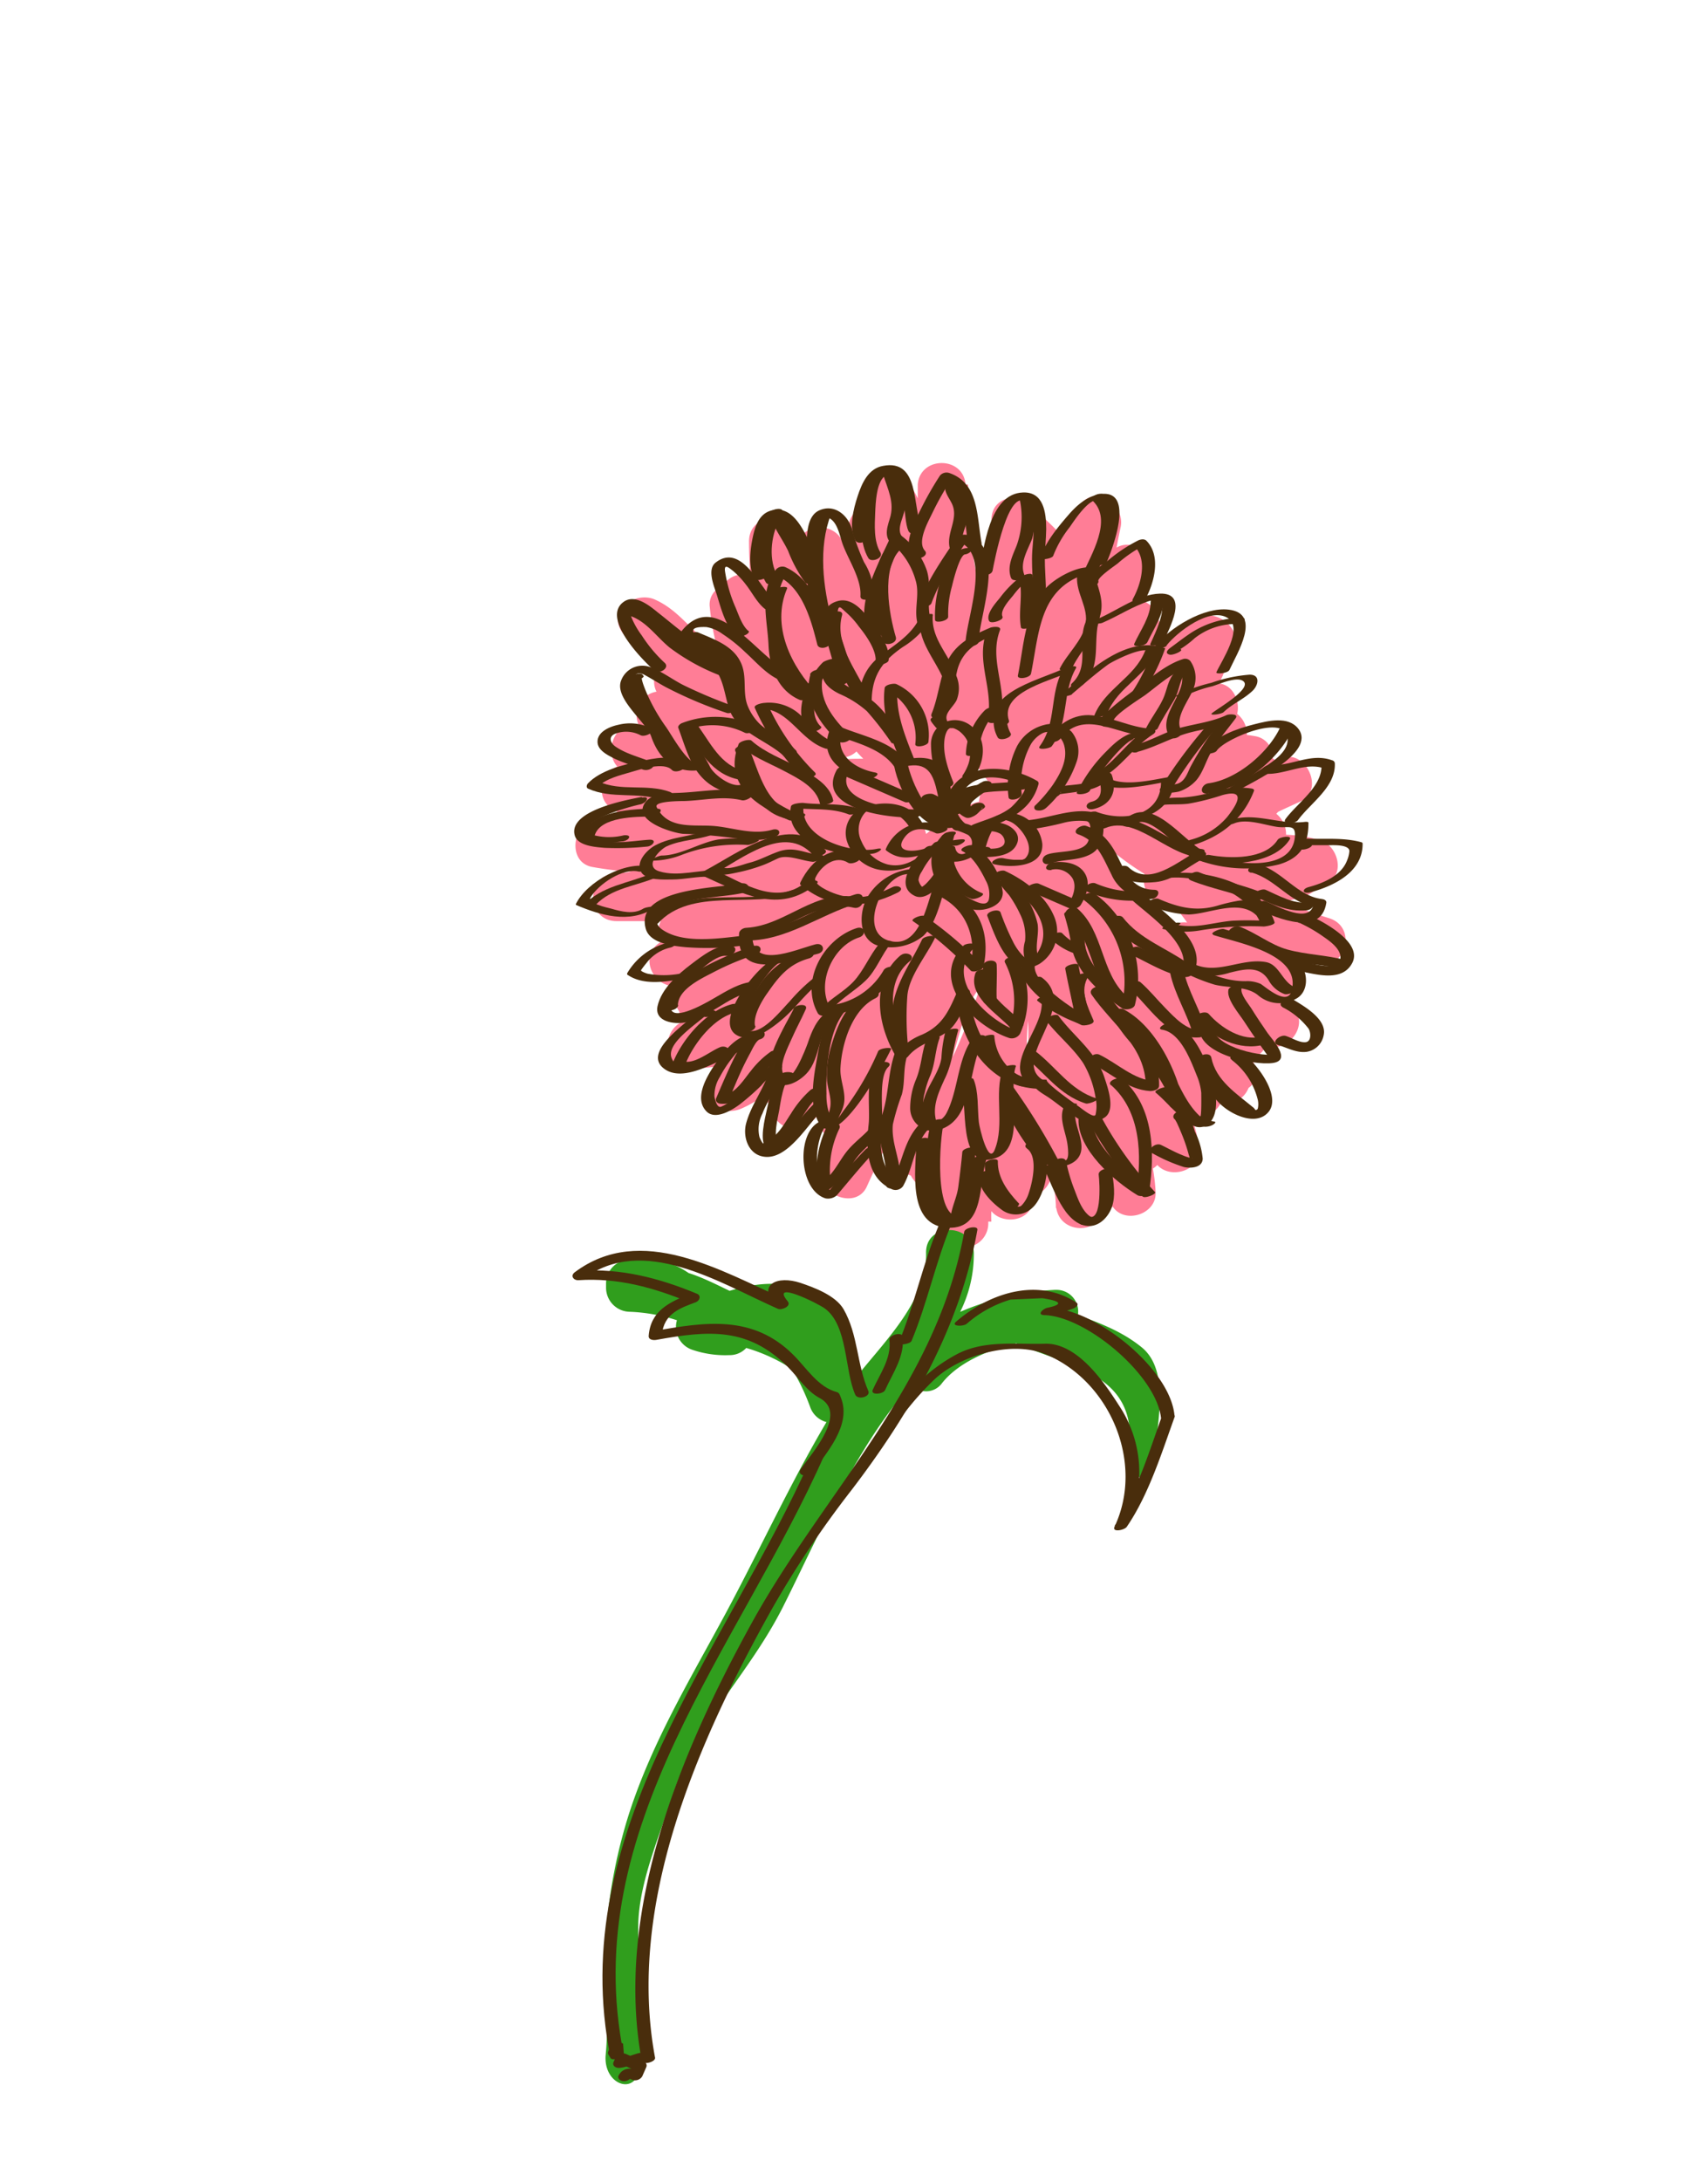 <svg id="layer1" xmlns="http://www.w3.org/2000/svg" viewBox="0 0 250.37 319.55"><defs><style>.cls-1{fill:#ff7d96;}.cls-2{fill:#309e1d;}.cls-3{fill:#492d0c;}</style></defs><path class="cls-1" d="M194.8,134.53c-2.26-.69-4.45-1.53-6.65-2.39a22.85,22.85,0,0,0,3.47-1,3.89,3.89,0,0,0,1.57-1.15q.59-.22,1.17-.48c2.95-1.27,1.79-5.61-.84-6.39a20.22,20.22,0,0,0-5-.81,3.85,3.85,0,0,0-1.43-3.07,2.91,2.91,0,0,0,.24-.27c1.08-.53,2.16-1,3.26-1.52,3.65-1.56.94-7.7-2.78-6.39l-.9.34a4.24,4.24,0,0,0-.39-.33,3,3,0,0,0-2.48-3.19c-.42-.08-.84-.14-1.26-.19a3.81,3.81,0,0,0-1.43-3.09c.47-1.91-.63-4.27-2.7-4.46.18-.31.35-.63.5-.95a3.88,3.88,0,0,0,.26-2.72,4,4,0,0,1,.47-.44c3.3-2.69-.9-7.09-4.25-5.53a29.49,29.49,0,0,0-4.24,2.5,4,4,0,0,0-1.5-.43c.45-2-.83-4.46-2.93-4.56a21.35,21.35,0,0,1,1.4-2.91c1.76-3.12-1.91-6.47-4.69-4.86.18-1,.39-2,.6-3,.67-3.14-3.42-6.28-5.84-3.4a22.62,22.62,0,0,0-2.83,4.68c-1.13-1.45-2.6-2.45-3.74-4-1.93-2.59-6.62-2-6.52,1.76,0,1,.08,2,.15,3a2.84,2.84,0,0,0-1.58,1.53c-.4.9-.57,1.82-.89,2.75a61.3,61.3,0,0,1-1.12-12.41h0V71h-.37c-.29-4.2-6.68-4.2-7,0h0c0,.06,0,.12,0,.18s0,0,0,0c0,.62,0,1.24,0,1.85a8.77,8.77,0,0,0-1.6-2.42,3.52,3.52,0,0,0-5.5.71,32.09,32.09,0,0,0-1.46,3.22,3.18,3.18,0,0,0-1.55,2.91c0,.19,0,.38,0,.57l-.45.88a4.56,4.56,0,0,0-.24.54l-.13.08a3.6,3.6,0,0,0-.3-.58c-1.5-2.37-5.34-2.23-6.29.51-.14-.36-.25-.7-.34-1-1.24-3.63-6.93-3.17-6.87.94,0,1.63.09,3.27.16,4.91a3.49,3.49,0,0,0-4,1.55A2.89,2.89,0,0,0,104.05,89a34.27,34.27,0,0,0,1,5.62,10.34,10.34,0,0,1-2.81-1.78c-2.06-1.91-3.61-3.82-6.26-5-2.87-1.24-7,1.55-4.78,4.79a50.46,50.46,0,0,0,4.94,5.9,3.39,3.39,0,0,0,.09,2.82,3.48,3.48,0,0,0-2.48,5.12c-3.39-1.25-5.38,3.51-3.26,5.85-2.52.95-3.28,4.84-.58,6.31.58.32,1.15.62,1.73.91-.23.13-.47.27-.7.42H87.87c-3.86,0-5,6.31-1.07,7.07a54.19,54.19,0,0,0,5.74.72c-.78.1-1.54.18-2.27.22-4.48.23-4.4,7,.14,7h.45v0l.26,0h5.74a3.43,3.43,0,0,0,0,3.06c-3.13,1.84-1.44,6.22,1.83,6.48.26,0,.52,0,.77,0a3.24,3.24,0,0,0,.12,3.7,2.84,2.84,0,0,0,.42,1.43l-.54.39c-2.65,1.91-2,6.6,1.77,6.52,1.27,0,2.51-.11,3.72-.26l-.48.63c-2.52,3.2.51,7.09,4.24,5.5a16.43,16.43,0,0,0,2.95-1.68,3.48,3.48,0,0,0,1.42,1.09,3.45,3.45,0,0,0,5.86,2.58q.54-.51,1-1.05a3.66,3.66,0,0,0,2,3.59c-.37,1.41-.78,2.82-1.27,4.21-1.3,3.72,4.77,6.31,6.4,2.69,1.09-2.41,2.21-4.81,3.41-7.16a26.3,26.3,0,0,0,1.33,4,2.73,2.73,0,0,0,1.71,1.56,3.66,3.66,0,0,0,4.34,1.86V179h0a3.51,3.51,0,1,0,7,0h.46a13,13,0,0,1,0-1.54c1.39,1.74,4.76,1.69,5.83-.52a17.62,17.62,0,0,0,.75-1.83,3.88,3.88,0,0,0,2.26-3h0a26.72,26.72,0,0,1,.62,4.47V177h.06c.55,3.6,5.6,3.92,6.71.86a3,3,0,0,0,1.54-1.08c1.75,2.64,6.47,1.18,6.31-2.1a27.57,27.57,0,0,0-.4-3.45,3.67,3.67,0,0,0,.65-.53c1.93,2.16,6.37.86,6.09-2.37a17,17,0,0,0-1.27-5.05c1.72,1,3.61,0,4.49-1.66a3.59,3.59,0,0,0,4.06-2.21,2.69,2.69,0,0,0,.85-3.43c-.12-.31-.25-.6-.38-.9a3.37,3.37,0,0,0,2.1-1.88l.32.1c3.19.89,6.21-3.54,3.41-5.85l-.58-.46a3.11,3.11,0,0,0,1.12-4.54c-.34-.55-.71-1.08-1.09-1.6q1.09.23,2.22.39a3.82,3.82,0,0,0,1.55-.1,2.25,2.25,0,0,1,.24.08s0,0,0,0h0C197.3,142.39,199.1,135.85,194.8,134.53Zm-44.11,15.05a31.34,31.34,0,0,1-.08,4.95c0,.08-.06.16-.08.24A41.6,41.6,0,0,1,150.69,149.58Zm-8.09-38.22,2.43,3.4a3.53,3.53,0,0,0-1.52,2.73,3.43,3.43,0,0,0-.92.26,23.32,23.32,0,0,0-2.32,1.22,3.18,3.18,0,0,0,.61-2c0-.62-.08-1.23-.15-1.85l.32-.2A3.38,3.38,0,0,0,142.6,111.36Zm-6.84,10.84a3.73,3.73,0,0,0-1.94-2.53l.92-.4a3.45,3.45,0,0,0,3.48,1C137.37,120.89,136.56,121.53,135.76,122.2Zm-7.28-29.28c0,.14,0,.28,0,.42l-.13-.16v-.35ZM123.55,111a3.31,3.31,0,0,0,2-.89c.32.38.66.73,1,1.07-.94,0-1.88,0-2.82.08Zm48.13,24.69c-3.77-3.15-6.74-7.42-9.62-11.86a41,41,0,0,0,5.71,4.22,3.7,3.7,0,0,0,2.34,4.37c.87.3,1.73.63,2.58,1,.46.58.91,1.16,1.32,1.75A3.67,3.67,0,0,0,171.68,135.67Zm-28.6,9.75c.23-.34.44-.7.66-1a99.64,99.64,0,0,1-3.75,9.73c-.11.24-.24.47-.35.7.26-1,.56-1.88.71-2.43.51-1.88,1.12-3.73,1.81-5.56Z"/><path class="cls-2" d="M167.35,197.41c-2.8-2.27-6-3.51-9.35-4.71a3.16,3.16,0,0,0-3.14-3.7h-.25a40.21,40.21,0,0,0-13.86,3.22,18.9,18.9,0,0,0,2-8.61c-.11-4.5-7.11-4.51-7,0,.17,7.2-6.49,13.29-10.89,19h0A3,3,0,0,0,125,201a11.08,11.08,0,0,0-1.44-6,3.69,3.69,0,0,0-1.46-3.6c-5.25-4-9.94-3.81-15.15-2.26-1.57-.75-3.13-1.54-4.71-2.15-.43-.17-.86-.32-1.3-.46a12,12,0,0,0-9.55-1.83,3.5,3.5,0,0,0-2.55,3.38v.63a3.53,3.53,0,0,0,3.48,3.5,25.53,25.53,0,0,1,6.91,1.24,3.51,3.51,0,0,0,2.32,4.35,14.92,14.92,0,0,0,5.36.76,3.29,3.29,0,0,0,2.48-1.05,25.28,25.28,0,0,1,6.38,2.87c.24.31.49.62.74.92a31.77,31.77,0,0,1,2.24,4.84,3.47,3.47,0,0,0,2.4,2.23c-5.36,9.07-9.78,18.74-14.76,28-5.2,9.65-10.71,18.73-14.13,29.22a75.82,75.82,0,0,0-3.34,16.67c-.55,6.26.47,12.52-.13,18.79-.43,4.49,4.58,6.19,5,1.74.54-5.68-.33-15.1-.23-20.78.12-6.24,3.16-13.15,5.08-19,3.56-10.92,11.12-17.56,16.23-27.75,5-10,9.84-21.35,16.81-30.09l1.87-2.32a2.89,2.89,0,0,0,4.55-.2c2.29-2.88,6.51-4.82,10.88-5.81h0c7.67,3.39,17.29,4.3,16.63,14.75-.28,4.51,3.18,7.65,3.46,3.17C169.46,209.2,171.75,201,167.35,197.41Z"/><path class="cls-3" d="M140,120.22c-3.76.68-6.42-5.63-7-8.5l-.84.73c6.8-2,4,6.26,7.56,9,.54.41,2.31-.36,1.8-.75-2-1.55-1.83-4.87-2.66-7.09-1.15-3-4.3-2.88-6.95-2.09-.28.09-.92.32-.84.73.78,3.87,3.91,9.88,8.66,9,.9-.16,1.61-1.29.27-1Z"/><path class="cls-3" d="M140.37,119.57c-.11-4.71,3.14-6.51,7.45-5.29a11.92,11.92,0,0,1,2.24.94c.83.44-1.6,2.88-1.89,3.11-1.54,1.21-3.62,1.75-5.42,2.45-1.24.48-.13,1.39.83,1,3.7-1.43,7.54-2.69,8.66-6.93a.41.41,0,0,0-.22-.43c-5.38-3.14-13.78-2.5-13.59,5.31,0,1,2,.6,1.94-.18Z"/><path class="cls-3" d="M135.3,120.78c-1.54-3.09-5.4-3.56-8.32-2.6a4,4,0,0,0-2.85,5,6.17,6.17,0,0,0,5.4,4.35c3.51.35,6.8-1.76,9.11-4.18.35-.37-1.44-.12-1.74.19-1.82,1.92-4,3.79-6.84,3.11a5.85,5.85,0,0,1-3.77-3.35,3.79,3.79,0,0,1,.47-4.18c1.87-1.93,5.63.23,6.61,2.2.21.43,2-.27,1.93-.52Z"/><path class="cls-3" d="M138.42,122.16c-4.24,3.82-.7,10.14,4.28,11.11,1.6.31,4.33-.5,4.29-2.5a9.25,9.25,0,0,0-4.35-6.89c-.46-.24-2.25.48-1.56.84,1.55.8,2.7,2.8,3.42,4.3a4.09,4.09,0,0,1,.45,2.78c-.29,1.1-1.73.39-2.37.09-3.47-1.61-5.93-6.6-2.65-9.56.79-.71-1.13-.52-1.51-.17Z"/><path class="cls-3" d="M144.32,124.81c.4-1.63,1-3.64,2.45-4.6-.16.1,0,0,.06,0,.21-.11-.19.08,0,0s-.15,0,.19-.06c-.29.07-.08,0,0,0,.22,0-.21,0,0,0h.19c-.22,0,.05,0,.1,0a3.43,3.43,0,0,1,1.29.53c1.43,1,3.13,3.61,1.69,5.09l-.19.14c.23-.16-.37.16-.05,0l-.2.07c.26-.09,0,0,0,0-.26.07.22,0-.05,0l-.25,0c-.29,0,.18,0-.12,0h-.29l-.52,0a12.5,12.5,0,0,1-1.61-.24,2,2,0,0,0-1.37.36c-.33.25-.21.48.15.55,2.35.5,7.19.5,7-3a5.17,5.17,0,0,0-4.33-4.49,4.84,4.84,0,0,0-3.76,1.32,9,9,0,0,0-2.24,4.58c-.14.58,1.78.27,1.91-.29Z"/><path class="cls-3" d="M142.91,113.67c1.6-2.43,1.77-5.82-.91-7.56a3.76,3.76,0,0,0-3.59-.25,3.56,3.56,0,0,0-1.94,3.28,15.05,15.05,0,0,0,1.34,6c.28.71,2.19.14,1.93-.52-.79-2-1.64-4.37-1.24-6.56a3.43,3.43,0,0,1,.24-.78,1.38,1.38,0,0,1,.2-.33s.14-.19,0,0c0-.06.11-.11.17-.17h0l.14-.09c.17-.11-.21.1,0,0s.26-.09-.05,0c.31-.11-.15,0,.1,0,.07,0,.26,0,0,0h.22c.19,0-.19,0,0,0l.17,0c.06,0,.37.12.21.06a3.72,3.72,0,0,1,.71.38,4.38,4.38,0,0,1,1.06,1.18,4.57,4.57,0,0,1,.2,3.86,6.77,6.77,0,0,1-.74,1.41c-.25.39.22.6.54.61a1.49,1.49,0,0,0,1.27-.54Z"/><path class="cls-3" d="M134.14,116.56l-9.79-4.24a1.43,1.43,0,0,0-1.67.45c-3.28,5.89,7.9,7.17,11.43,7,1,0,1.57-1.23.24-1.18-2.83.12-12.51-1-9.85-5.76l-1.67.45,9.79,4.24c.63.27,2.38-.62,1.52-1Z"/><path class="cls-3" d="M133.65,127.33a8.54,8.54,0,0,0-6.42,4c-1.3,2.12-1.53,6.12,1.28,7.17a7.49,7.49,0,0,0,6.85-1.38c2.12-2.07,2.57-5.73,3.66-8.38.14-.34-1.7-.16-1.9.34-1.21,2.91-2.09,9.93-6.65,8.8-4.78-1.18-1.31-9.37,2.34-9.78.5-.06,2.1-.93.84-.78Z"/><path class="cls-3" d="M137.39,131.16c4.37,2,5.86,6.3,4.85,10.86l1.86-.5a54.87,54.87,0,0,0-8.48-7.25c-.47-.36-2.19.4-1.81.69a54.87,54.87,0,0,1,8.48,7.25c.31.36,1.76-.05,1.86-.5,1.09-4.86-.57-9.21-5.19-11.37-.46-.21-2.24.5-1.57.82Z"/><path class="cls-3" d="M145.71,128.55c3.95,1.81,9.27,6.37,6.41,11-.69,1.13-1.2,1.41-2.17.51a8.19,8.19,0,0,1-1.49-2.15,35.46,35.46,0,0,1-1.79-4.21c-.26-.66-2.17-.08-1.94.52,1.18,3,3.25,9.57,7.66,7a5.66,5.66,0,0,0,2-7.23c-1.3-2.87-4.3-5.1-7.09-6.38-.56-.26-2.33.56-1.54.92Z"/><path class="cls-3" d="M150.41,121.6a41.55,41.55,0,0,0,5.62-1.07,9.38,9.38,0,0,1,3.21-.21c1,.13.49,2.36.3,2.88-.67,1.86-4.43,1.41-6,2-1.14.41-.81,1.77.36,1.34,1.89-.67,4-.41,5.8-1.29,2.13-1,2.19-3.49,2-5.53,0-.2-.25-.34-.41-.4-3.58-1.3-7.12.57-10.71.87-1.09.09-1.48,1.54-.16,1.43Z"/><path class="cls-3" d="M153.33,118.39a16.11,16.11,0,0,0,4.52-6.87,4.57,4.57,0,0,0-.77-4.3,4.21,4.21,0,0,0-4-1,6.24,6.24,0,0,0-4,3.12,13.07,13.07,0,0,0-1.24,7.47c.05.69,2,.27,1.93-.52a11.89,11.89,0,0,1,1.35-7.25,4.39,4.39,0,0,1,1.56-1.53,2,2,0,0,1,1.21-.26s.51.12.57.15a2.19,2.19,0,0,1,.7.43,2.93,2.93,0,0,1,.88,1.58c.46,2-.64,4-1.7,5.58a20.92,20.92,0,0,1-2.56,3,.41.41,0,0,0,.2.74,1.55,1.55,0,0,0,1.37-.36Z"/><path class="cls-3" d="M143.52,110a8.88,8.88,0,0,1,2.54-5.75l-1.66.45,1.5.65c-.06-.11-.13-.22-.19-.34a4.73,4.73,0,0,0,.52,3c.27.67,2.17.09,1.94-.52a4.31,4.31,0,0,1-.53-2.77.3.3,0,0,0-.2-.34l-1.5-.65a1.59,1.59,0,0,0-1.67.44,9.53,9.53,0,0,0-2.68,6.3c0,.6,1.95.22,1.93-.52Z"/><path class="cls-3" d="M136.09,108.73a8.2,8.2,0,0,0-4.67-8.48c-.36-.18-1.68.06-1.74.56-.47,3.83,1,7.52,2.43,11,.23.58,2.13,0,1.93-.51-1.34-3.39-2.9-7.06-2.44-10.78l-1.74.57a7.76,7.76,0,0,1,4.31,7.93c-.07.64,1.85.26,1.92-.29Z"/><path class="cls-3" d="M132.9,111.62c-2.13-3-6.43-3.74-9.59-5.07a1.53,1.53,0,0,0-1.74.58c-1.5,4,2,6.38,5.51,7.06.57.1,2.27-.79,1.2-1-3.2-.61-6.11-2.8-4.78-6.34l-1.74.58c3.08,1.29,7.28,2,9.34,4.91.35.49,2.22-.15,1.8-.73Z"/><path class="cls-3" d="M126.31,118.64c-2.82-1.09-5.68-.64-8.62-1-.33,0-1.66.09-1.75.54-1.1,5.78,8,7.71,12.16,6.87.73-.15,1.73-.93.37-.66-3.69.76-11.57-1.61-10.63-6.57l-1.74.54c2.82.38,5.68-.08,8.39,1a2.72,2.72,0,0,0,1.82-.64Z"/><path class="cls-3" d="M125.82,125.49c-3.53-2.22-6.91.53-8.47,3.76-.06.13-.13.29,0,.4,4.32,3.62,9.3,3.6,14.21,1.15,1.2-.6.09-1.23-.77-.8-2.66,1.33-5.31,2-8.23,1-.74-.24-3.57-1.37-3-2.45.83-1.71,2.92-3.3,4.77-2.13.54.34,2.32-.44,1.54-.94Z"/><path class="cls-3" d="M155.51,116c.09.46-.8.49-.13.37.34-.06.67-.1,1-.14.81-.1,1.61-.21,2.41-.37a6.88,6.88,0,0,0,4-1.87l-1.75.07c.46,1.26.67,3-1,3.41-1.18.29-.89,1.35.28,1.07,2.52-.6,3.52-2.58,2.65-5-.23-.63-1.44-.3-1.75.06-1.16,1.35-3.53,1.32-5.17,1.54-.68.09-2.7.29-2.51,1.38.13.73,2.07.25,1.93-.52Z"/><path class="cls-3" d="M154.13,127.44a2.87,2.87,0,0,1,3.11,1.3c.64,1.23,0,2.72-.64,3.78l1.66-.44-6-2.6c-.6-.27-2.36.6-1.53,1l6,2.6a1.48,1.48,0,0,0,1.67-.44c.83-1.36,1.54-3.22.6-4.71s-2.94-1.76-4.62-1.58c-1,.1-1.59,1.27-.25,1.13Z"/><path class="cls-3" d="M156,134a29.92,29.92,0,0,1,1.19,5.51l1.75-.66a8.81,8.81,0,0,1-3.23-2.1c-.35-.4-2.17.28-1.81.68a9.39,9.39,0,0,0,3.46,2.22c.37.16,1.8-.11,1.76-.66a29.92,29.92,0,0,0-1.19-5.51c-.13-.5-2.06,0-1.93.52Z"/><path class="cls-3" d="M147.3,141a12.4,12.4,0,0,1,.3,10.69l1.56-.65c-4.34-1.42-10.84-7.58-6.39-12.14.8-.81-1.1-.79-1.55-.33-5.1,5.21,1.58,11.84,6.76,13.54a1.43,1.43,0,0,0,1.55-.65,12.73,12.73,0,0,0-.3-11c-.33-.68-2.21-.06-1.93.52Z"/><path class="cls-3" d="M144.1,141.53c.07,1.67-.09,3.33,0,5,0,1,2,.72,2-.14-.07-1.67.09-3.33,0-5,0-1-2-.72-2,.14Z"/><path class="cls-3" d="M143,142.55c-1.24,3.44,3.3,6,5.18,8.13.37.41,2.19-.26,1.81-.69-1.77-2-6.23-4.53-5.07-7.74.17-.48-1.72-.24-1.92.3Z"/><path class="cls-3" d="M132.06,139.94c-4.55,3.81-3.43,10.41-.64,15,.33.55,1.37.26,1.69-.14,1.41-1.75,3.7-2.26,5.52-3.47s2.61-3.67,3.49-5.7c.44-1-1.51-1-1.85-.22-1.24,2.85-2.17,4.88-5.13,6.2a9,9,0,0,0-3.65,2.62l1.69-.14c-2.32-3.81-3.77-9.95.16-13.23,1-.85-.54-1.52-1.28-.89Z"/><path class="cls-3" d="M125.56,136c-4.86,1.58-8.35,7.8-5.64,12.53a.87.87,0,0,0,.8.29,12.91,12.91,0,0,0,10.66-6.41c.59-.92-1.39-1-1.85-.25a10.41,10.41,0,0,1-8.65,5.21l.8.3c-2.06-3.6.38-9.05,4.25-10.31,1.16-.38.82-1.75-.37-1.36Z"/><path class="cls-3" d="M125.83,131.54c-6.24-1.49-10.55,4.08-16.43,4.41-.42,0-1,.31-1.06.8-.52,7.18,7.52,4,11.56,3,1.2-.31.83-1.69-.37-1.38-3.1.81-9.63,3.9-9.23-1.74l-1.06.8c5.63-.31,10.15-5.8,15.94-4.42,1,.24,1.92-1.14.65-1.45Z"/><path class="cls-3" d="M121,124.57c-5-5.67-12.85.48-17.76,3.05-.26.14-.59.54-.18.72,5.66,2.53,11.1,5.73,16.59,1.21.85-.7-1.08-.67-1.54-.29-4.38,3.61-9.32,0-13.5-1.83l-.18.73c4.22-2.21,10.61-7.61,14.77-2.85.43.49,2.28-.2,1.8-.74Z"/><path class="cls-3" d="M117.52,119.53c-4.68-2.06-9.59-5.07-7.32-10.89l-1.86.5c1.8,1.68,4.29,2.62,6.45,3.75s4.91,2.45,5.42,4.91c.08.39,2-.07,1.93-.51-.49-2.37-3.09-3.71-5-4.78-2.31-1.27-5-2.2-7-4-.31-.28-1.72.12-1.86.5-2.32,5.93,2.55,9.06,7.39,11.18.52.23,2-.57,1.83-.64Z"/><path class="cls-3" d="M119.51,113.23a32.91,32.91,0,0,1-7-10.09l-1.37.72c4.42-.33,6,4.63,9.92,5.84.49.16,2.24-.61,1.57-.82-2.31-.73-3.65-2.54-5.33-4.14A6.7,6.7,0,0,0,112,103c-.22,0-1.55.26-1.36.71a33.6,33.6,0,0,0,7.07,10.27c.4.4,2.2-.3,1.81-.7Z"/><path class="cls-3" d="M120.31,106.44c-2.39-2.27.16-7.69,2.08-9.49l-1.84.19c-.44,2.3.47,3.54,2.52,4.54a15,15,0,0,1,4,2.52,44.39,44.39,0,0,1,3.58,4.61c.34.42,2.18-.23,1.81-.69-1.8-2.22-3.15-4.75-5.7-6.21-2.28-1.31-4.88-1.85-4.27-5.07.14-.69-1.62,0-1.84.19-2.13,2-4.72,7.63-2.12,10.1.41.39,2.2-.32,1.81-.69Z"/><path class="cls-3" d="M127.78,102.6c.07-3.7,1.62-5.76,4.55-7.79a12.21,12.21,0,0,0,4.43-4.65l-1.92.43c-.3,3.19,1.94,5.69,3.22,8.42a4.82,4.82,0,0,1-.08,4.59c-1.24,2.26-2.38,1.1-.79,3,.37.44,2-.39,1.93-.52-1.1-1.31.42-2.22,1.08-3.43a4.63,4.63,0,0,0,0-3.58c-1-3.16-3.79-5.44-3.46-9,0-.31-1.75.09-1.91.43-1.32,2.71-3.79,4-6,5.78s-2.92,4.13-3,6.83c0,.26,1.92,0,1.93-.52Z"/><path class="cls-3" d="M138.39,104.68a45.1,45.1,0,0,0,1.92-6.42c.76-3,3-4.24,5.7-5.35l-1.38-.37c-1.66,4.41,1.1,8.47.13,12.9-.18.83,1.78.54,1.94-.2,1-4.41-1.77-8.53-.12-12.9.25-.68-1.14-.48-1.38-.38-2.37,1-4.77,2.15-6.08,4.46s-1.49,5.57-2.55,8.14c-.4,1,1.54.79,1.82.12Z"/><path class="cls-3" d="M147.9,105.6c-1.45-4.39,6.71-5.93,9.45-7.41l-1.54-.06c-2,3.54-.88,7.83-3.41,11.22-.46.61,1.45.37,1.77,0,2.59-3.49,1.47-7.85,3.56-11.46.3-.53-1.41-.14-1.54-.06-2.92,1.58-11.85,3.4-10.22,8.34.18.56,2.1,0,1.93-.52Z"/><path class="cls-3" d="M155.3,108.4c3.42-4.67,8.25-.76,12.75-.55-.07-.27-.14-.54-.22-.81-2.81,1.78-4.63,5.06-7.63,6.48-1.22.58-.1,1.18.76.77,3.24-1.53,5.07-4.81,8.07-6.7.54-.34.41-.78-.22-.81-3.2-.15-6.05-1.9-9.27-2-2.59,0-4.58,1.56-6,3.54-.52.69,1.43.52,1.79,0Z"/><path class="cls-3" d="M158.79,119.56c4.65,1.88,13.42.91,13.33-5.61,0-.22-.69-.1-.78-.09-2.4.42-5.79,1.23-8.16.46-.43-.14-2.14.56-1.59.73,2.76.9,6.6,0,9.38-.5l-.78-.09c.07,5.22-5.64,6-9.58,4.45a2.52,2.52,0,0,0-1.82.65Z"/><path class="cls-3" d="M158.09,122.27c2.72.94,3.62,3.48,4.82,5.84a6,6,0,0,0,5.6,3.62l.18-1.3a14.41,14.41,0,0,1-8.12-1c-.78-.31-2.26.79-1.13,1.25a16.72,16.72,0,0,0,9.58,1c.74-.15,1.22-1.27.18-1.3-3-.06-4.09-2.19-5.26-4.64-1.05-2.18-2.36-3.91-4.72-4.72-.78-.27-2.27.85-1.13,1.25Z"/><path class="cls-3" d="M158.58,131.65a15,15,0,0,1,5.81,15.86l1.87-.5c-3.48-2.33-8.61-6.68-7-11.39.21-.62-1.72-.36-1.92.26-1.64,4.91,3.55,9.44,7.16,11.87.46.31,1.69.12,1.86-.5a15.48,15.48,0,0,0-5.94-16.34c-.54-.38-2.28.39-1.8.74Z"/><path class="cls-3" d="M150.3,140.54c-2.89,3.31,5.94,8.62,8.25,9.67.32.14,2-.11,1.74-.7-.84-2-2.1-4.35-.74-6.46.45-.7-1.47-.46-1.78,0-1.5,2.33-.36,4.64.59,7l1.74-.7c-1.91-.87-10.43-6.06-8-8.8.51-.59-1.41-.41-1.78,0Z"/><path class="cls-3" d="M140.31,147.21c.85,6.17,5.21,12.09,11.82,12.32.35,0,2-.64,1.13-1.07-5.8-2.86,5.28-10.89-.54-15.23-.55-.4-2.32.39-1.53,1,5.53,4.12-6.33,11.84.54,15.23l1.13-1.08c-6.09-.21-9.86-6.14-10.62-11.67-.1-.71-2-.25-1.93.52Z"/><path class="cls-3" d="M143.82,152.3a7.71,7.71,0,0,0,5.82,6.85c.46.11,2.16-.62,1.59-.76a7.36,7.36,0,0,1-5.48-6.61c0-.38-2,0-1.93.52Z"/><path class="cls-3" d="M152.07,146.64a22.49,22.49,0,0,0,5.87,3.26c.31.14,1.85-.14,1.75-.65-.49-2.62-1.12-5.21-1.6-7.83-.09-.45-2,0-1.94.52.49,2.62,1.12,5.21,1.61,7.83l1.75-.65a22.23,22.23,0,0,1-5.63-3.15c-.42-.36-2.15.39-1.81.67Z"/><path class="cls-3" d="M166.33,120.83c1.95-2,7,4.2,8.75,5.07.11-.37.22-.74.32-1.11-2.76,1.41-6.87,5.2-10,2.27-.63-.58-2.45.21-1.77.85,1.56,1.46,3.69,1.53,5.73,1.34,2.68-.25,4.58-2.18,6.87-3.34.34-.17.9-.82.32-1.11-3.3-1.66-7.79-8.65-11.85-4.52-.85.86,1,1.15,1.61.55Z"/><path class="cls-3" d="M162.08,121.31c4.31-1.78,8.92,3.76,13.21,4.2.76.07,2.05-1,.75-1.12-5.36-.55-8.93-6.29-14.73-3.9-1.25.52-.11,1.19.77.82Z"/><path class="cls-3" d="M124.24,99.78c1.09-3.24-1.88-6.75-1.46-10.08.15-1.18.46-.67,1.22,0a12.53,12.53,0,0,1,1.89,2.09c1,1.23,2.68,3.53,2.45,5.24-.09.66,1.84.29,1.92-.28.26-2-1.47-4.19-2.56-5.68s-2.82-3.59-4.89-3c-4.9,1.31.52,9.06-.49,12.07-.19.55,1.72.3,1.92-.28Z"/><path class="cls-3" d="M121.73,93.89c-1-4-2.57-9-6.63-10.8a1.25,1.25,0,0,0-1.36.37c-2.5,3.26-1.26,7.25-1.09,11,.14,3.34,1.34,6.67,4.55,8.08.85.37,2.24-.85,1.1-1.35-3.18-1.4-3.47-4.86-3.74-7.85s-1.23-6.63.81-9.28l-1.37.37c3.6,1.59,4.92,6.47,5.8,10,.23.93,2.16.42,1.93-.52Z"/><path class="cls-3" d="M129.55,92.09c-1.66-1.37-.36-4.91.14-6.56a58,58,0,0,1,2.56-6.47l-1.67.44a10.8,10.8,0,0,1,3.65,5.58c.66,2.21-.42,4.5.41,6.72.29.78,2.21.23,1.93-.52-.91-2.45.07-5.12-.7-7.66a10.71,10.71,0,0,0-3.77-5.14,1.34,1.34,0,0,0-1.67.44c-1.41,3.21-6,11.26-2.4,14.2.58.47,2.32-.36,1.52-1Z"/><path class="cls-3" d="M136.54,88.39c1.27-3.47,3.4-6.48,5.45-9.52l-1.67.44c5.2,1.66,1.31,11.28,1.2,15,0,.75,1.91.33,1.93-.26.11-4,4.15-13.81-1.58-15.64a1.64,1.64,0,0,0-1.67.45c-2.1,3.12-4.28,6.22-5.59,9.78-.21.59,1.71.34,1.93-.26Z"/><path class="cls-3" d="M120,88c.89-3.31-.08-7,.35-10.4,0-.26.27-1.93.69-1.85,1.68.3,2,2.62,2.46,3.92.83,2.33,2.79,5.13,2.63,7.67-.06.9,1.89.55,1.94-.2a9,9,0,0,0-1.41-4.76,31.79,31.79,0,0,1-1.79-4.92c-.65-2.07-2.61-3.65-4.79-2.67-1.88.86-1.8,3.77-1.84,5.45-.06,2.58.49,5.43-.18,8-.22.82,1.74.55,1.94-.19Z"/><path class="cls-3" d="M115.54,98.35C111,96.46,104.87,85.7,99.68,92.78a.56.56,0,0,0,.07.84c1.55,1.38,3.3,2.5,4.72,4,1.61,1.73,1.71,4.12,2.41,6.24,1.12,3.44,5.59,4.62,8,6.91.63.6,2.45-.2,1.77-.85-2.69-2.58-6.87-3.65-8.11-7.47-.55-1.69-.71-3.24-1.64-4.78a14.34,14.34,0,0,0-4-3.79c-.76-.57-2.8-2.13.63-2a5.41,5.41,0,0,1,2.36,1,22.61,22.61,0,0,1,3.34,2.67c1.61,1.45,3.14,3.3,5.18,4.15.81.34,2.25-.82,1.12-1.3Z"/><path class="cls-3" d="M110.67,106.34a13.59,13.59,0,0,0-10.67-.4c-.24.08-.69.41-.57.72,1.09,2.86,1.78,6,4.28,8,1.75,1.4,4.64,2.31,6.59.81,1-.8-.57-1.22-1.24-.7-1.37,1.06-4.41-1.2-5-2.44-.48-1-1.13-1.86-1.53-2.92s-.74-2.18-1.14-3.25l-.57.73a10.76,10.76,0,0,1,8.35.47c.64.33,2.39-.56,1.52-1Z"/><path class="cls-3" d="M109.93,116.08c-3.52-.84-7.09,0-10.66.1-1.64.06-4.34.08-5,2-.8,2.36,4.45,3.88,5.86,4a71.94,71.94,0,0,1,8.14.72,11.11,11.11,0,0,0,5.22-.25c1.16-.33.88-1.4-.29-1.07-2.81.79-5.54-.25-8.32-.53-3-.31-6.92.64-8.62-2.79-.45-.91,3.66-.88,4.11-.89,2.84-.1,5.55-.78,8.38-.11.67.16,2.29-.86,1.16-1.12Z"/><path class="cls-3" d="M108.22,103.71a70.34,70.34,0,0,1-7.89-3.25c-1.57-.76-3.07-1.94-4.69-2.57a3.32,3.32,0,0,0-4.55,1.72c-1.2,2.67,3.61,6.12,4.38,8.34,1.12,3.23,3.43,5.34,6.91,4.91.51-.06,2.1-1,.83-.8-4.07.5-4.92-3.08-6.32-5.88-1-1.91-2.83-3.18-3.76-5.15-.63-1.34-.24-3,1.39-2.12,1,.54,2,1.18,3,1.73a61.71,61.71,0,0,0,9.06,3.84c.45.15,2.18-.56,1.59-.77Z"/><path class="cls-3" d="M100.38,112c-1.53-1.61-4.65-.84-6.53-.46-2.46.5-5.85,1.34-7.66,3.24-.2.21-.29.62,0,.77,3.56,1.6,7.3.4,10.86,1.69.75.27,2.27-.8,1.14-1.21-3.43-1.24-7.12,0-10.49-1.53,0,.25,0,.51,0,.76,1.14-1.2,3.27-1.68,4.79-2.13,1.34-.39,4.86-1.55,6-.31.56.58,2.39-.18,1.78-.82Z"/><path class="cls-3" d="M103.65,121.7c-2.52.91-5.2.89-7.61,2.17-1.26.68-3,2.56-2,4,.81,1.17,3.28,1,4.47,1,1.87,0,3.77-.5,5.63-.4.5,0,2.24-.87,1.21-.93-2.87-.16-5.9,1-8.72.13-2.26-.69,0-3.17,1.14-3.68,2.06-.93,4.46-.91,6.59-1.67,1.29-.47.09-.93-.72-.64Z"/><path class="cls-3" d="M108.67,129.46c-3.16.68-15.73.58-14,6.66.63,2.16,4.09,2.5,5.88,2.67a41,41,0,0,0,8.21-.22c1.09-.12,1.47-1.6.16-1.46-3.49.38-8.71,1.22-11.78-.86s3.17-4.1,4.44-4.36c2.45-.5,5-.54,7.43-1.07,1.22-.26.83-1.62-.37-1.36Z"/><path class="cls-3" d="M113.62,140.42c-2.57.93-9.67,9.85-5.18,11.46,2.11.76,4.66-1.21,6.14-2.44,2.1-1.76,3.72-4.21,6-5.79.84-.6-1.11-.46-1.51-.17a25.56,25.56,0,0,0-3.32,3.26c-1.18,1.22-3.69,4.41-5.6,4.33-3.5-.16,2.39-9.39,4.23-10.06,1.29-.46.09-.87-.71-.59Z"/><path class="cls-3" d="M107.21,138.58c-2-.32-4.31,1.51-5.82,2.65-2,1.51-4.43,3.62-5,6.18-.51,2.34,2.49,2.69,4,2.41,3.54-.64,6.18-3.75,9.66-4.46,1.23-.26.83-1.66-.38-1.41-2,.41-3.78,1.65-5.53,2.62-.93.52-6.1,3.49-5.84.71.17-1.74,2.38-3.48,3.58-4.51,1-.81,3.23-2.93,4.61-2.71,1,.16,2-1.27.65-1.48Z"/><path class="cls-3" d="M116.35,147.79c-.9,2-5.64,9.23-2.7,10.91,1.7,1,4.09-.6,5-1.92,1.68-2.34,1.38-6.19,3.89-7.93,1.07-.75-.57-1.09-1.22-.64-1.61,1.12-2.31,2.84-2.92,4.65-.21.59-2.5,6.73-3.58,4.53-.68-1.39.69-3.95,1.23-5.19.64-1.47,1.42-2.87,2.07-4.33.4-.9-1.53-.7-1.81-.08Z"/><path class="cls-3" d="M122.83,147.68c-2.13,1.66-2.65,5.09-3.1,7.57s-1,5.77-.11,8.33c2.33,7.08,10.45-8.61,11-9.87.14-.31-1.69-.15-1.9.34a40.71,40.71,0,0,1-4.82,8.37c-1.15,1.47-1.59,3-2.48.3a8.71,8.71,0,0,1-.27-2.44c-.1-3.55.29-10.33,3.41-12.75.41-.32-1.39-.13-1.75.15Z"/><path class="cls-3" d="M135.78,152.36c-.68,1.89-.72,3.91-1.49,5.77a11,11,0,0,0-.87,4.2,3.3,3.3,0,0,0,4.31,3.19c5.24-1.54,4-9.65,6.65-13.33.54-.74-1.41-.61-1.8-.07-2.24,3.1-2.08,7.5-3.79,10.89-.7,1.4-2.27,2-3.17.28a5.12,5.12,0,0,1-.07-3.17,13,13,0,0,1,.82-2.54c.72-1.74.71-3.67,1.35-5.44.25-.7-1.7-.45-1.94.22Z"/><path class="cls-3" d="M128.6,155.86c-1.86,1.79-1,6.5-1.27,8.9-.4,3.55-.33,7.81,3.38,9.48a1.35,1.35,0,0,0,1.67-.45c1.67-3,1.63-6.78,4.42-9,1-.82-.56-1.31-1.25-.76-3.17,2.56-3.1,6.28-5,9.64l1.67-.45c-3.41-1.53-3.25-5.41-2.95-8.61.19-1.93-.5-6.88.92-8.25.86-.82-1-1-1.59-.47Z"/><path class="cls-3" d="M140.8,158.7c1.19,2.81-.62,12.94,5.11,11,4.59-1.52,1.79-10,3-13.47.13-.35-1.73-.14-1.9.35-1.35,3.74.31,8.08-1.19,11.87-.93,2.37-2.24-3.2-2.33-4-.23-2,0-4.4-.78-6.31-.2-.46-2.08.17-1.93.52Z"/><path class="cls-3" d="M153.21,149.35c1.71,2.28,4,4.06,5.58,6.43a14.36,14.36,0,0,1,1.81,5.09,5.69,5.69,0,0,1,0,2.43c-.16.69-2.05-.88-2.5-1.19s-5-3.49-4.65-3.89a2.87,2.87,0,0,0-1.9.36l-.15.17s0,.05,0,.08c.42.94,1.65,1.51,2.46,2.08,1.25.88,2.42,1.87,3.72,2.7a3.78,3.78,0,0,0,4.35.13c1.63-1.08.46-4.36,0-5.75-1.22-3.87-4.43-6-6.78-9.16-.33-.44-2,.37-1.93.52Z"/><path class="cls-3" d="M147,162.06c1.13,1.9,2.16,3.85,3.46,5.64,1.1,1.52,2.6,3.31,4.65,3.24,1.59-.05,3.22-.8,3.4-2.51.23-2.14-1.64-4.54-.64-6.6.13-.27-1.67-.14-1.91.35-.65,1.34-.05,3,.28,4.35a9.88,9.88,0,0,1,.34,2.42c0,1.16-.48,1.35-1.31,1-3.05-1.36-4.73-5.69-6.34-8.39-.27-.47-2.07.27-1.93.51Z"/><path class="cls-3" d="M160,145.72c3,4.4,8,7.65,7.95,13.49l1.31-.79c-3.08-.2-5.43-2.6-8.11-3.89-.83-.4-2.22.81-1.1,1.34,2.88,1.39,5.22,3.78,8.55,4,.46,0,1.3-.19,1.31-.79.1-6.23-5-9.52-8.15-14.23-.51-.75-2.35,0-1.76.87Z"/><path class="cls-3" d="M165.92,131.86c2.42,2.24,9.31,6.76,7.21,10.77l1.5-.5c-2.78-.58-5.17-2.21-7.72-3.36-.55-.26-2.32.55-1.54.91,2.67,1.21,5.16,2.86,8.06,3.47a1.65,1.65,0,0,0,1.5-.5c2.37-4.54-4.45-9-7.22-11.54-.48-.45-2.29.29-1.79.75Z"/><path class="cls-3" d="M165.39,144.68c3.05,2.69,5.72,7.64,10.37,7.33.32,0,1.22-.32,1.1-.8-.85-3.17-2.72-5.94-3.4-9.16-.14-.67-2.08-.19-1.93.52.68,3.22,2.55,6,3.4,9.16l1.09-.8c-2.05.14-3.89-1.89-5.2-3.23s-2.32-2.62-3.64-3.78c-.51-.45-2.32.3-1.79.76Z"/><path class="cls-3" d="M170.17,128.84c4.77-1.18,13.12,1.79,14.73,6.8l1.6-.64a44,44,0,0,0-5.85-.09c-2.93.25-5.54,1.28-8.54.5l-1.43.75a3.13,3.13,0,0,0,2.31-.79c.4-.35-1.4-.14-1.74.17l-.35.31,1.51-.47h-.47c-.24,0-2.06.58-1.42.75a13.24,13.24,0,0,0,5.57.17,44.52,44.52,0,0,1,9.15-.54c.22,0,1.73-.23,1.59-.64-1.91-6-11.39-8.2-16.81-6.86-1.13.28-1,.84.15.57Z"/><path class="cls-3" d="M170,118c1.4-.23,2.82-.06,4.22-.24a35,35,0,0,0,4.94-1.25c3.64-1,2.12,1.45.73,3.2a10.57,10.57,0,0,1-5.4,3.35c-1.13.34-.92,1.16.22.82,4.26-1.26,7.49-3.8,9.11-8,.08-.22-.21-.32-.36-.34a12,12,0,0,0-5.16.33,20.83,20.83,0,0,1-5.15,1,20.87,20.87,0,0,0-2.85.17c-.86.15-1.64,1.16-.3.94Z"/><path class="cls-3" d="M166.72,110.17c2.33-.61,4.42-1.76,6.69-2.53s4.87-.92,7.2-2l-1.3-.49a44.55,44.55,0,0,0-4.83,7.27c-.57,1.22-1,2.58-2.68,2.51a2.22,2.22,0,0,0-1.2.18c-.3.15-.93.65-.37.94l.32.16c.61.32,2.37-.54,1.52-1l-.32-.17-.36.94c-.65.34,1.08.1,1.43,0a5.84,5.84,0,0,0,2.54-1.65c1-1.17,1.42-2.86,2.2-4.17,1-1.73,2.37-3.29,3.56-4.9.53-.71-1-.63-1.3-.49-2.15,1-4.42,1.25-6.69,1.84s-4.37,1.93-6.7,2.53c-1.17.31-.88,1.38.29,1.07Z"/><path class="cls-3" d="M163.22,105.69c-.07-.85,3.94-3.33,4.67-3.86,1.72-1.27,3.82-3.2,5.89-3.84l-1.07-.26c2.35,3.25-3.22,6.58-1.36,10.11.43.82,2.25.06,1.76-.88-.91-1.73,1-4.13,1.67-5.69a4.3,4.3,0,0,0-.3-4.42,1,1,0,0,0-1.08-.27c-2.45.76-4.78,2.81-6.82,4.29-1.35,1-2.69,2-3.94,3.12-.44.39-1.44,1.13-1.39,1.82.08,1.06,2,.79,2-.12Z"/><path class="cls-3" d="M157.11,101.72c1.75-1.48,3.46-3,5.32-4.35.73-.53,7-3.72,6.11-1a25.44,25.44,0,0,1-2.68,5.18c-.1.16,1.62.09,1.9-.37a28.19,28.19,0,0,0,3-6.07.09.09,0,0,0,0-.14c-5.78-2-11.36,3.57-15.31,6.93-.37.31,1.4.1,1.73-.19Z"/><path class="cls-3" d="M151.13,98.72c1.17-5.76,1.18-12.07,7.49-14.42-.35.13.34,2,.55,2.64a7,7,0,0,1-.19,4.64c-.93,2.91.69,6.13-1.8,8.5-.81.76,1.1.67,1.53.27,2.93-2.77,1.36-6.4,2.5-9.95.68-2.13-.09-3.8-.67-5.87-.23-.8-.11-1.39-1.06-1.4-1.92,0-4.82,1.61-6.13,3-3.13,3.36-3.27,8.57-4.14,12.84-.14.69,1.8.36,1.92-.26Z"/><path class="cls-3" d="M147,90.44c-.56-.9,1-2.56,1.5-3.17a13.81,13.81,0,0,1,2.62-2.67l-1.71.2c.58,2.36-.17,4.76.25,7.14.08.45,2,0,1.93-.52-.42-2.38.33-4.78-.25-7.14-.12-.49-1.5.06-1.71.21a15.8,15.8,0,0,0-3.08,3.14C146,88.3,144.44,90,145,91c.32.51,2.12-.22,1.93-.51Z"/><path class="cls-3" d="M161.64,91.24c2.31-1,4.41-2.4,6.81-3.17,3.89-1.25.75,5,.17,6.29-.2.43,1.67.24,1.91-.3.88-2,3.79-7.2-.49-7.08-3.27.1-6.2,2.47-9.11,3.69-1.26.53-.08.9.71.57Z"/><path class="cls-3" d="M174,101.84a17.8,17.8,0,0,1,3.7-1.28c1-.31,3.37-1.38,4.39-.85,1.91,1-3.83,4.22-4.46,4.82-.37.36,1.42.12,1.73-.18,1.28-1.23,3-1.91,4.29-3.17.83-.82,1.12-2.35-.5-2.32a21.79,21.79,0,0,0-5.58,1.19,22.91,22.91,0,0,0-5,1.79c-.79.46,1.15.19,1.47,0Z"/><path class="cls-3" d="M178.35,110c1.3-1.9,11-5.87,10.38-1.27-.26,1.84-2.81,3.29-4.21,4.2s-3,1.68-4.44,2.59c-1.11.69.61.8,1.16.45,2-1.25,11.79-5.61,9.09-9.17-1.47-1.93-4.47-1.18-6.48-.67-2.4.6-5.8,1.75-7.28,3.89-.46.67,1.46.44,1.78,0Z"/><path class="cls-3" d="M180.79,120.7c1.83-.84,4.52.18,6.41.46,1.53.23,2.75-.51,2.62,1.38-.35,5.23-8.64,4.15-12.07,2.93-.43-.16-2.16.54-1.59.74a20.5,20.5,0,0,0,11.33.45c3.13-.93,4.31-2.85,4.31-6.11,0-.17-.47-.13-.54-.12-4,.48-7.72-1.74-11.58,0-1.16.53.66.46,1.11.26Z"/><path class="cls-3" d="M183.47,127.85c3.65,1,5.79,4.72,9.72,5.15l-.63-.56c-.5,3.05-5.25.38-7-.37-.74-.32-2.25.74-1.14,1.22,2.83,1.24,9.23,4,10-1,.06-.36-.33-.53-.63-.56-3.61-.4-5.82-4.11-9.27-5.07-.76-.22-2.29.9-1.14,1.22Z"/><path class="cls-3" d="M177.86,137c3.57,1.16,12.93,2.76,11.48,8.17-.62,2.34-3.85-.58-4.54-1a4.88,4.88,0,0,0-2.26-.4c-2.76,0-5.06-1-7.48-2.16-.47-.22-2.25.51-1.57.82a25.76,25.76,0,0,0,4.53,1.84c2.06.53,4.66.18,6.36,1.53a4.83,4.83,0,0,0,5.61.54c1.78-.95,1.8-3.51.72-5-2.35-3.16-7.74-4.07-11.28-5.21-.49-.16-2.24.6-1.57.82Z"/><path class="cls-3" d="M180.06,145.1c-.26,1.33,1.61,3.49,2.26,4.49s1.44,2.17,2.19,3.24l1,1.41c.41.59.47.34.26.83l1-.55c-2.32.31-9.79-1.34-8.91-4.71.21-.83-1.75-.56-1.95.19-1.12,4.31,7.75,6.15,10.64,5.76s-.07-3.43-.75-4.41c-.83-1.2-1.64-2.41-2.41-3.65-.39-.61-1.56-2-1.4-2.8s-1.8-.56-1.95.2Z"/><path class="cls-3" d="M170.43,150.89c2.66.51,4.12,4.52,5,6.7a8.74,8.74,0,0,1,.66,2.54c0,.49.06,3.65-.17,3.45-2.19-2-3.21-5.05-4.65-7.51-1.78-3-4.93-4.74-6.43-8l-1.74.73c4.41,2.25,7.48,8.54,8.38,13.2.13.68,2.07.2,1.93-.51-.93-4.84-4.21-11.31-8.77-13.63-.35-.18-2,.08-1.74.73a17.21,17.21,0,0,0,3.8,5.13,28.35,28.35,0,0,1,4.68,6.93c.89,1.6,3.15,5.72,5.55,4.17,2-1.31,1.34-5.16.66-7.08-1-2.73-2.78-7.25-6-7.85-.62-.12-2.28.85-1.18,1Z"/><path class="cls-3" d="M169.39,160.08c2.27,1.88,3.83,4.54,7,5a2.35,2.35,0,0,0,1.35-.24c.13-.06.69-.44.23-.51-3.06-.48-4.56-3.13-6.75-4.94-.41-.34-2.12.42-1.82.66Z"/><path class="cls-3" d="M162.88,159c4.38,3.89,4.51,10.3,3.69,15.7l1.72-.62c-3-1.82-8.29-6.3-8.2-10.24,0-.94-1.93-.6-2,.18-.1,4.43,5.18,9,8.65,11.11.5.3,1.62.06,1.72-.61.85-5.59.68-12.31-3.85-16.34-.6-.53-2.42.25-1.78.82Z"/><path class="cls-3" d="M159.68,164.53a55.44,55.44,0,0,0,7.8,10.78c.31.35,2.1-.34,1.82-.65A54.75,54.75,0,0,1,161.61,164c-.24-.46-2.08.24-1.93.52Z"/><path class="cls-3" d="M150,154.69c3.13,2.39,5.22,5.77,9.16,7,.43.13,2.14-.57,1.59-.74-3.83-1.17-5.9-4.56-8.93-6.89-.42-.32-2.1.45-1.82.66Z"/><path class="cls-3" d="M175.41,149.38c2.42,2.73,6.24,4.65,9.91,3.68,1.18-.31.86-1.49-.32-1.18-2.86.76-6-1.25-7.81-3.31-.53-.6-2.37.14-1.78.81Z"/><path class="cls-3" d="M173.63,142.27a9.63,9.63,0,0,0,6.61.26c2.24-.55,4.38-1.07,5.73,1.11a4.4,4.4,0,0,0,2.28,2c.61.25,2.36-.62,1.53-1-1.82-.75-2.23-3.31-4.22-3.67-3.55-.63-7,1.84-10.4.35-.61-.27-2.37.6-1.53,1Z"/><path class="cls-3" d="M184,131.39c2.45,1.08,4.73,2.25,7.49,2,1-.07,1.58-1.23.24-1.13-2.23.16-4.23-1-6.2-1.88-.61-.27-2.37.6-1.53,1Z"/><path class="cls-3" d="M184.84,130.74c-3-1.22-6.14-1.72-9.1-2.94-.74-.3-2.25.76-1.14,1.22,3,1.21,6.14,1.72,9.1,2.94.74.3,2.25-.76,1.14-1.22Z"/><path class="cls-3" d="M168,132.39a15.47,15.47,0,0,0,6.24,1.61c3-.08,7.27-2.24,9.8,0,.39.34,2.12-.4,1.82-.66a5.26,5.26,0,0,0-4.65-1.3,25.82,25.82,0,0,0-2.73.66c-3.17.92-5.75.26-8.66-1-.53-.23-2,.57-1.82.66Z"/><path class="cls-3" d="M176.06,126.17c3.84.73,10.66.56,13-3.18.41-.65-1.5-.38-1.77.06-1.86,2.92-7,2.79-10.05,2.22-.49-.1-2.25.7-1.22.9Z"/><path class="cls-3" d="M177,116.27c5-.66,10.35-4.85,12.48-9.36l-1.81.3v.12c-.36,1.09,1.57,1.14,1.86.26a1.12,1.12,0,0,0-.09-1.25c-.39-.65-1.54-.25-1.81.3-1.74,3.69-6.35,7.59-10.47,8.13-1.1.15-1.46,1.67-.15,1.5Z"/><path class="cls-3" d="M94.38,99.11l-.18-.23c-.34-.45-1.64.08-1.92.43-.43.54.84,3.11,1,3.57a34.46,34.46,0,0,0,3.26,5.32c1.45,2.1,3.11,5,6,4.6.77-.11,1.73-.88.37-.68-2,.3-4.35-4.34-5.36-5.71a26.8,26.8,0,0,1-2.36-4c-.17-.34-1.42-3-1.07-3.41l-1.92.44.18.23c.35.46,2.06-.35,1.93-.52Z"/><path class="cls-3" d="M100.64,107.3c2.35,3.34,4.13,6.64,8.61,7.06.85.08,2-1.13.71-1.25-3.93-.37-5.51-3.73-7.54-6.62-.44-.63-2.3.06-1.78.81Z"/><path class="cls-3" d="M107.73,109.92c2,4.6,3,9.83,9,10.25.7,0,2.08-1,.77-1-5.2-.36-6.08-5.84-7.8-9.73-.28-.63-2.17,0-1.93.52Z"/><path class="cls-3" d="M101.17,93.87a15.18,15.18,0,0,1,4.51,2.45c1.79,1.64,1.52,3.89,1.63,6.06.17,3.37,3.06,5.69,6,6.77.73.27,2.27-.78,1.15-1.2a7.83,7.83,0,0,1-4.83-4.45c-.83-2-.1-4.15-.94-6.2-1.09-2.65-3.93-3.59-6.35-4.63-.72-.31-2.25.73-1.14,1.2Z"/><path class="cls-3" d="M113.46,86.54c-2.44,5.66.6,11.8,4.63,15.89.4.4,2.2-.3,1.81-.7-3.92-4-6.9-10-4.52-15.5.19-.44-1.68-.24-1.92.31Z"/><path class="cls-3" d="M121.49,90.29c-1.18,4.26,1.92,8.17,3.68,11.79.38.79,2.28.21,1.93-.51-1.7-3.51-4.8-7.34-3.66-11.45.24-.86-1.73-.61-2,.17Z"/><path class="cls-3" d="M118.8,98.81c-1.08,3.86,1.41,7.21,4,9.76.63.62,2.46-.18,1.77-.85-2.47-2.39-4.88-5.42-3.86-9,.26-.93-1.72-.71-2,.14Z"/><path class="cls-3" d="M119.86,75.55c-1.91,4.94-1.16,11,.19,16,.2.75,2.13.24,1.93-.52-1.33-4.95-2.06-10.76-.18-15.65.28-.72-1.67-.49-1.94.21Z"/><path class="cls-3" d="M130.32,79.93c-3.16,3.12-2,10.15-.93,13.95.27.93,2.2.41,1.93-.52-1-3.37-2.18-10,.63-12.81.86-.86-1-1.25-1.63-.62Z"/><path class="cls-3" d="M141.76,80.3c-2.06.2-2.94,2.12-3.56,3.85a16.64,16.64,0,0,0-1.14,6.69c.05.54,2,.14,1.93-.51a14.83,14.83,0,0,1,.56-4.44c.2-.89,1.14-4.58,1.91-4.66s1.65-1.07.3-.93Z"/><path class="cls-3" d="M122.25,147.54c1.38-1.44,3.15-2.44,4.6-3.82,1.63-1.55,2.37-3.86,3.81-5.58.42-.5-1.44-.24-1.75.12-1.46,1.73-2.27,3.94-3.81,5.58-1.38,1.46-3.22,2.38-4.61,3.82-.43.44,1.42.22,1.76-.12Z"/><path class="cls-3" d="M133.11,153.35A42.49,42.49,0,0,1,133,146c.2-2.95,2.84-6,4.07-8.61.21-.45-1.66-.26-1.92.29-1.35,2.89-3.27,5.5-4.06,8.61-.58,2.25-.13,5.26.12,7.53.06.51,2,.11,1.93-.51Z"/><path class="cls-3" d="M109.18,137.81c6.13.12,10.9-3.79,16.57-5.46,1.18-.35.84-1.66-.35-1.31-5.2,1.54-10,5.49-15.55,5.38-.92,0-2,1.36-.67,1.39Z"/><path class="cls-3" d="M110.67,150.32c-.28-1.5,1-3.68,1.86-4.87,1.62-2.33,3.08-4.17,6-5,1.18-.32.88-1.45-.3-1.13a12.1,12.1,0,0,0-6.83,4.92c-1.14,1.61-3,4.47-2.61,6.56.15.77,2.09.29,1.93-.52Z"/><path class="cls-3" d="M99.37,147.27c.07-2.35,3.45-3.89,5.21-4.81a39.38,39.38,0,0,1,6.18-2.59c1.16-.37.85-1.61-.33-1.23a42.73,42.73,0,0,0-8.17,3.58c-1.86,1.06-4.77,2.77-4.84,5.22,0,1,1.92.64,2-.17Z"/><path class="cls-3" d="M96.41,135.33c4.93-5.39,13.83-2.23,20.23-4.43,1.31-.44.07-.67-.66-.42-7.17,2.45-15.54-1.32-21.32,5-.39.43,1.44.18,1.75-.16Z"/><path class="cls-3" d="M104.1,127.83c1.1.73,3.19.17,4.37-.07a25,25,0,0,0,3.38-1c.76-.28,1.49-.67,2.23-1,1.36-.59,3.55.39,5.08.52.54,0,2.25-.9,1.2-1-2.38-.19-3.86-1.34-6.25-.5-1.46.51-2.8,1.28-4.31,1.65-.82.21-3.14,1.13-3.9.62-.54-.36-2.27.42-1.8.73Z"/><path class="cls-3" d="M95.75,126.11a12.11,12.11,0,0,0,4-.78,22.83,22.83,0,0,1,9.85-1.52c.44,0,2-.68,1.59-.72a22.7,22.7,0,0,0-5.88-.09c-2.76.47-5.55,2.35-8.32,2.36-.38,0-2.19.76-1.26.75Z"/><path class="cls-3" d="M122.6,164.7c.32-1.26,1.07-2.07,1.17-3.41.11-1.59-.65-3.13-.57-4.76.17-3.54,1.69-8.57,5.09-10.24,1.19-.58.12-1.6-.85-1.12-3.21,1.58-4.65,4.85-5.6,8.13a14.22,14.22,0,0,0-.61,5c.15,1.67.87,2.87.31,4.64-.22.69-.71,1.16-.89,1.89-.23.92,1.74.69,1.95-.15Z"/><path class="cls-3" d="M131.88,173.4c.42-3.07-1.29-5.65-1-8.64a35,35,0,0,1,1.32-4.4c.53-2.05.12-3.88.89-6,.39-1.06-1.54-1.07-1.85-.24-1.14,3.07-.9,6.29-2,9.43-1.17,3.43,1.12,6.44.64,9.94-.13,1,1.84.75,2-.14Z"/><path class="cls-3" d="M137.46,164.93c-1-2.44,0-4.59,1-6.8,1.2-2.43,1.24-4.64,2-7.15.15-.48-1.75-.22-1.91.31A20.39,20.39,0,0,0,138,155c-.18,1.44-1.18,3-1.81,4.23-1,2-1.52,4-.66,6.18.22.53,2.11-.08,1.93-.52Z"/><path class="cls-3" d="M155.06,169.87a92,92,0,0,0-6.56-10.63c-.42-.57-2.28.1-1.79.78a87.71,87.71,0,0,1,6.42,10.37c.37.7,2.25.08,1.93-.52Z"/><path class="cls-3" d="M157.88,84.47c-.15,2.54,1.74,4.54,1.23,7.11-.45,2.3-2.74,4.29-3.77,6.4-.2.41,1.66.24,1.92-.3,1.08-2.22,3-4,3.77-6.4s-1.36-4.82-1.21-7.33c0-.4-1.9-.13-1.94.52Z"/><path class="cls-3" d="M168.67,88.14c0,2.23-1.51,4.22-2.4,6.18-.27.6,1.65.39,1.93-.24,1-2.1,2.42-4.07,2.4-6.46,0-.61-1.93-.23-1.93.52Z"/><path class="cls-3" d="M167.85,95.39c-1.53,3.9-5.9,5.54-7.45,9.48-.13.34,1.71.15,1.91-.34,1.54-3.93,5.91-5.57,7.45-9.49.13-.33-1.71-.15-1.91.35Z"/><path class="cls-3" d="M172.24,98.51c-1.09,1.1-1.13,2.57-1.76,3.92-.76,1.62-1.91,3-2.67,4.65-.11.24,1.68.11,1.9-.36.69-1.48,1.62-2.8,2.43-4.2s.74-3.07,1.84-4.2c.36-.37-1.44-.12-1.74.19Z"/><path class="cls-3" d="M167.35,107.25c-2.09-.1-3.74,1.38-5.12,2.79a22.28,22.28,0,0,0-4.38,6.08c-.2.45,1.67.26,1.92-.29a20.12,20.12,0,0,1,2.65-4,26.3,26.3,0,0,1,1.85-2.09,12,12,0,0,1,1.19-1.06c.2-.15.93-.47.67-.48.49,0,2.24-.86,1.22-.91Z"/><path class="cls-3" d="M176.79,106.47a68,68,0,0,0-6.47,8.71c-.18.26,1.58.16,1.91-.33a66.31,66.31,0,0,1,6.32-8.49c.44-.47-1.43-.25-1.76.11Z"/><path class="cls-3" d="M165.09,145.91c-3.75-3.39-3.27-9.4-7.17-12.8-.65-.56-2.33.38-1.49,1.11,3.84,3.35,3.38,9.37,7.17,12.81.63.57,2.31-.36,1.49-1.12Z"/><path class="cls-3" d="M174.19,141.2c-3.23-2.3-7.1-3.57-9.6-6.78-.47-.6-2.32.1-1.78.8,2.58,3.31,6.54,4.63,9.86,7,.6.42,2.35-.43,1.52-1Z"/><path class="cls-3" d="M146.68,129.07c-.59.16,1,1.8,1.25,2.11a18,18,0,0,1,1.58,2.72,7.28,7.28,0,0,1,.75,4,4.67,4.67,0,0,0,0,2.77c.18.49,2.09-.1,1.93-.51-.55-1.45.16-3.2-.09-4.78a11.74,11.74,0,0,0-2-4.38c-.86-1.31-1.83-3.11-3.62-2.61-1.12.31-.95.95.18.64Z"/><path class="cls-3" d="M138,122.57c-1.38,3.62.84,7.8,4.38,9.13.51.2,2.27-.58,1.55-.85a6.86,6.86,0,0,1-4-8.56c.2-.53-1.71-.29-1.92.28Z"/><path class="cls-3" d="M141.23,118.39c-.53-3.15,7.26-2.16,9.17-2.81,1.15-.39.83-1.69-.34-1.29-2.75.94-11.63-.58-10.77,4.62.15.87,2.08.38,1.94-.52Z"/><path class="cls-3" d="M143.82,114.65c-1.53,1-5.54,3.6-2.3,5.12.84.39,2.23-.81,1.11-1.34-.8-.38-.11-1,.34-1.36a17.76,17.76,0,0,1,2.14-1.49.63.63,0,0,0,.1-1,1.26,1.26,0,0,0-1.39.11Z"/><path class="cls-3" d="M143.12,119.35a5.89,5.89,0,0,0,.45-.42l.16-.16c.07-.07.31-.19.05-.07.15-.07.73-.35.59-.62-.25-.51-.76-.52-1.27-.39a1.48,1.48,0,0,0-1.06.94c-.18.4.65.39.82.37a1.38,1.38,0,0,0,1.1-.63c.08-.12.09,0,0,.09-.39.13-.77-.42-1.16.58h.06c-.17,0-.34-.29-.51-.34,0,0,0,0,.06,0,.2-.21.4-.46.59-.67a5.7,5.7,0,0,0-1.44,1.09c-.3.26-.24.55.16.62a1.78,1.78,0,0,0,1.37-.38Z"/><path class="cls-3" d="M138.73,121.24a6.4,6.4,0,0,0-8.88,3.16.19.19,0,0,0,.05.21c3.37,2.64,6.69-.61,10.23-.7.61,0,2.09-1,.79-.93a16.42,16.42,0,0,0-5.27,1.33c-1.4.51-4.71.75-3.11-1.53,1.16-1.67,3-1.49,4.63-.7.48.24,2.26-.49,1.56-.84Z"/><path class="cls-3" d="M141.59,120.78c-.22-.1,0-.07,0,.11l-1.35.78c-.23,0-.15,0,0,0l.47.16a12.27,12.27,0,0,1,1.18.5,1.44,1.44,0,0,1,.49,1.72c-.42,1.17-2.07,1.67-2.36.16-.11-.62-2.05-.15-1.93.52.53,2.82,4.68,1.14,5.83-.27a2,2,0,0,0-.09-2.78,5.58,5.58,0,0,0-1.43-.7,3.88,3.88,0,0,0-1.36-.37c-.29,0-1.55.24-1.35.78.05.15.21.21.34.27a1.7,1.7,0,0,0,1.37-.19c.24-.15.6-.52.18-.71Z"/><path class="cls-3" d="M139.93,119.83c0-1.78-1.66-2.81-3.12-3.46-.42-.18-1.64,0-1.74.58a3.67,3.67,0,0,0,2.31,3.91,1.7,1.7,0,0,0,1.37-.2c.25-.14.59-.5.18-.69a3.11,3.11,0,0,1-1.93-3.29l-1.74.58c1.33.59,2.72,1.48,2.74,3.09,0,.54,1.94.19,1.93-.52Z"/><path class="cls-3" d="M135.69,124.2c-1.61,1.46-4.73,5.55-1.6,7.07,1.28.62,2.74-.6,3.54-1.45a12.12,12.12,0,0,0,2.19-3.29c.46-1-1.49-1-1.84-.22a12.33,12.33,0,0,1-1.23,2,10.13,10.13,0,0,1-1,1.17,3.72,3.72,0,0,1-.49.4c-.22.15-.21,0-.06.05-.26-.08-.55-.83-.56-1a2.78,2.78,0,0,1,.5-1.25,11.79,11.79,0,0,1,1.83-2.59c1-.88-.56-1.54-1.28-.88Z"/><path class="cls-3" d="M145.6,121.52c-.69.24-.86.33-.51.29a1.63,1.63,0,0,1,.38,0,3.07,3.07,0,0,1,1.07.31c.52.26,1,1.16.56,1.69-.63.79-2.65.51-3.53.48a1.53,1.53,0,0,0-1.15.41.48.48,0,0,0,.23.84,3.61,3.61,0,0,0,2.07-.3c.31-.12.77-.55.48-.91s-.92-.24-1.3-.09l-.11.1-.92,1.24c2,0,5.45.24,6.26-2.11.45-1.31-.73-2.32-1.8-2.7-.9-.32-2.6-.56-3.32.27s1.08,1.06,1.59.47Z"/><path class="cls-3" d="M110.21,151.54c-2.45.23-4.3,2.79-5.56,4.65-1.14,1.7-2.93,4.81-1.08,6.67,1.32,1.32,3.81-.24,4.91-1.07a36.3,36.3,0,0,0,3.09-2.71,11.79,11.79,0,0,1,2.53-2.26c1.21-.57.1-1.22-.77-.81-3,1.38-4.56,4.82-7.6,6.14-.64.28-.9-1.05-1-1.43a5.14,5.14,0,0,1,.8-2.94,17.78,17.78,0,0,1,2-3c.48-.61,1.56-2.05,2.42-2.13s1.6-1.22.26-1.1Z"/><path class="cls-3" d="M112.6,157.45c-.9,2.48-2.54,4.59-3.23,7.17-.48,1.8.2,4.2,2.17,4.77,3.82,1.09,7-5,9.27-7,1-.87-.56-1.49-1.27-.85-2.22,2-3.73,4.92-6.39,6.37-.94.51-1.53-.57-1.82-1.3a5,5,0,0,1,.43-3.44c.73-1.91,2-3.59,2.68-5.51.38-1-1.55-1-1.84-.21Z"/><path class="cls-3" d="M122,164.15c-5.32-.91-5.56,10-1,11.44a1.94,1.94,0,0,0,1.67-.45c2-2.34,3.89-4.7,6-6.87.45-.45-1.41-.24-1.76.11-2.14,2.17-4.07,4.53-6,6.87l1.67-.45c-2.1-.64-2.72-2.73-2.82-4.72a10.35,10.35,0,0,1,.42-3.27,7.25,7.25,0,0,1,.46-1.2c.4-.87.78-.5-.22-.67.48.08,2.16-.69,1.57-.79Z"/><path class="cls-3" d="M104.76,148.09l-.78-.33a1.63,1.63,0,0,0-1.66.44c-1.41,1.6-8.37,5.94-4.92,8.43,2.87,2.06,7.77-1.19,10.39-2.29,1.25-.52.09-1-.74-.69-1.8.75-7.49,4.38-8.61,1.35-.85-2.32,4.37-5.35,5.66-6.81l-1.67.45.78.33c.52.23,2.3-.56,1.55-.88Z"/><path class="cls-3" d="M98.42,138A9.71,9.71,0,0,0,92,142.5c-.06.1-.14.25,0,.34,2.34,1.6,5.58,1,8.19.58.85-.15,1.64-1.17.3-.93a13,13,0,0,1-5.52.19c-.07,0-1.09-.34-1-.53a12.35,12.35,0,0,1,.76-1,6.13,6.13,0,0,1,3.42-2.28c.86-.14,1.65-1.14.3-.92Z"/><path class="cls-3" d="M134.33,167.41c-.1,4-1.43,12.3,4.71,12.49,5.51.16,4.32-6.83,5.65-10.31.24-.64-1.69-.4-1.94.24-.78,2.06-.39,10-4,8.67-3.9-1.44-2.56-8.25-2.48-11.33,0-.81-1.92-.4-1.93.24Z"/><path class="cls-3" d="M136.44,164.65c-1,3.47-1.9,15.53,4.13,14.69.94-.13,1.6-1.27.26-1.09-4.07.57-3.06-11.65-2.46-13.84.19-.71-1.75-.42-1.93.24Z"/><path class="cls-3" d="M141.06,168.81c-.15,1.69-.36,3.37-.58,5.05s-1,3-1.14,4.59c-.08.73,1.86.35,1.92-.26a28.18,28.18,0,0,1,1.05-3.83,45.09,45.09,0,0,0,.68-5.82c.07-.73-1.87-.34-1.93.27Z"/><path class="cls-3" d="M121.18,165.12a15.46,15.46,0,0,0-1.32,9c.12.58,1,.58,1.41.35a12.37,12.37,0,0,0,3.92-4.3c1.29-1.94,3.29-3.12,4.63-5,.73-1-1.08-1.39-1.63-.63-1.15,1.6-2.87,2.66-4.09,4.21s-2,3.49-3.71,4.49l1.41.36a14.19,14.19,0,0,1,1.24-8.23c.44-1-1.5-1.11-1.86-.26Z"/><path class="cls-3" d="M114.81,157.19c-1.64.92-2,3.77-2.4,5.4-.23,1.1-1.23,4.8,0,5.65.54.36,2.28-.41,1.8-.74-1-.68-.16-3.81,0-4.75.2-1.12.6-4.41,1.74-5s-.59-.85-1.19-.52Z"/><path class="cls-3" d="M113.24,168.18c3.35-1.25,4.24-5.52,6.84-7.65,1-.84-.56-1.4-1.27-.82a15.23,15.23,0,0,0-2.85,3.44c-.92,1.37-1.91,3.35-3.55,4-1.25.47-.14,1.43.83,1.07Z"/><path class="cls-3" d="M111,151c-1.64.43-2.54,2.42-3.26,3.78-1,2-1.87,4.06-2.75,6.11-.19.44.16.79.59.83,4,.4,5.79-4.89,8.66-6.72,1.11-.7-.48-1.4-1.28-.89a13.46,13.46,0,0,0-2.89,2.8c-.8.94-2.39,3.53-3.83,3.39l.6.82c.6-1.4,1.18-2.81,1.81-4.2.41-.89.85-1.76,1.32-2.62.24-.43.84-1.81,1.39-2,1.2-.31.83-1.65-.36-1.34Z"/><path class="cls-3" d="M107.54,147.08c-3.92.88-7.65,5.25-9,8.9a.5.5,0,0,0,.35.71c2.64.86,5.12-1.22,7.4-2.21,1.22-.52.13-1.47-.83-1-1.52.65-3.73,2.57-5.44,2,.12.24.24.48.35.72,1.08-3,4.18-7.1,7.46-7.84,1.2-.27.86-1.51-.33-1.24Z"/><path class="cls-3" d="M150.52,168.28c1.75,1.22.77,5.2.2,6.78a4.51,4.51,0,0,1-.95,1.55c-.52.54-1.36-.23-1.77-.57-1-.82-2.67-2.52-2.55-4,.08-.85-1.87-.5-1.94.21-.17,2.05,2,4.07,3.49,5.13a3.48,3.48,0,0,0,4.34-.42c2-1.78,3.28-7.93.7-9.7-.57-.4-2.34.42-1.52,1Z"/><path class="cls-3" d="M153.13,171.41c1.29,2.6,2.83,7.87,6.25,8.22,1.71.18,3.09-1.3,3.6-2.75.59-1.64.27-3.61,0-5.29-.1-.72-2-.27-1.93.51.16,1.19.55,8-2,5.77-2-1.77-2.9-4.66-4.05-7-.36-.71-2.25-.1-1.94.52Z"/><path class="cls-3" d="M172.28,164c-.16-.13.16.37.22.49.23.49.45,1,.66,1.51a24,24,0,0,1,1.1,3.22,1.87,1.87,0,0,1,.14.83c.2-.63.82-.24,0-.41a7.31,7.31,0,0,1-1.11-.39c-1.08-.42-2.07-1-3.13-1.5-.8-.37-2.23.79-1.11,1.3a24.49,24.49,0,0,0,4.49,1.95c1,.22,2.73.12,2.76-1.23a11.29,11.29,0,0,0-1.16-4,7.57,7.57,0,0,0-1.42-2.85c-.66-.55-2.34.4-1.49,1.12Z"/><path class="cls-3" d="M180.59,155.34a10.41,10.41,0,0,1,3.73,5.6,2.88,2.88,0,0,1,.07,1.43c-.14.63-1.26,0-1.57-.13a6.7,6.7,0,0,1-3.11-2.38c-.38-.75-2.27-.16-1.93.52,1.15,2.28,6.11,5.11,8.19,2.52,1.91-2.39-1.93-7.34-3.87-8.59-.63-.41-2.37.47-1.51,1Z"/><path class="cls-3" d="M185.46,113.38c2.89.19,5.88-1.78,8.66-.78l-.4-.51c.09,3.22-3.54,5.55-5.28,7.92-.58.8,1.39.75,1.83.15,1.82-2.49,5.5-4.81,5.4-8.25a.5.5,0,0,0-.41-.51c-3.16-1.14-5.95.91-9.1.7-.86-.06-2,1.2-.7,1.28Z"/><path class="cls-3" d="M171,94.57c1.59-2,6.38-5.69,9-4,2.33,1.48-.95,6.29-1.69,7.92-.16.35,1.68.18,1.91-.33,1.1-2.41,4.8-8.24-.09-8.83-3.65-.45-8.71,2.66-10.86,5.41-.41.52,1.46.26,1.75-.12Z"/><path class="cls-3" d="M161,85.13c-.07-.56,2.38-2.21,2.84-2.57A19.29,19.29,0,0,1,167.54,80l-1.28,0c2,2,1,5.59-.19,7.75-.46.85,1.49.67,1.81.08,1.32-2.43,2.37-6.36.17-8.6-.32-.32-.93-.2-1.29,0a22.34,22.34,0,0,0-4.46,3c-.8.61-3.38,2.19-3.21,3.45.09.7,2,.24,1.93-.52Z"/><path class="cls-3" d="M145.48,83.72c.27-1.43,2.35-12.49,5-10.07,1.55,1.41.94,5.43.83,7.19-.18,3,.44,6-.18,8.89-.13.64,1.8.31,1.92-.28.53-2.49.11-4.88.11-7.41,0-1.5.18-3,.2-4.51,0-2.45-.39-5.48-3.4-5.37-5,.17-5.77,8.31-6.43,11.84-.12.64,1.81.3,1.92-.28Z"/><path class="cls-3" d="M154.39,81.43a16.16,16.16,0,0,1,2.42-4.2c.7-1,3-4.57,4.4-3.87,2.65,1.34-.08,7.52-.88,9.38-.11.26,1.7.11,1.9-.36.86-2,4.13-10.53-.77-10-2,.23-3.56,1.59-4.86,3.09-1.57,1.81-3.38,4-4.11,6.32-.1.32,1.75.1,1.9-.36Z"/><path class="cls-3" d="M135.58,80.7c-1.21-1.34.5-4.29,1.12-5.59a43.13,43.13,0,0,1,2.72-4.82l-1.37.37c3.75,1.28,3.3,6.21,3.9,9.4.17.93,2.11.43,1.93-.52-.7-3.77-.35-8.73-4.72-10.23a1.27,1.27,0,0,0-1.37.37,48.51,48.51,0,0,0-3.36,6.07c-.7,1.53-2,4.31-.62,5.81.62.68,2.44-.11,1.77-.86Z"/><path class="cls-3" d="M127.15,78.27c-1-1.82.52-9.32,3.29-8.55,2.49.69,1.88,6.16,2.71,8.06.4.9,2.31.35,1.93-.52-1.33-3.06-.28-10-5.62-9-2.17.37-3.12,2.54-3.74,4.43s-1.33,4.63-.33,6.49c.43.82,2.26.06,1.76-.87Z"/><path class="cls-3" d="M109.73,92.48c-1-.84-1.48-2.51-2-3.68a21,21,0,0,1-1.46-5.14c-.13-1.13.63-.43,1.19,0a12.61,12.61,0,0,1,1.88,2c.88,1.11,1.6,2.6,2.72,3.51.54.43,2.33-.33,1.79-.76-2.22-1.8-5-9-8.92-6-1.35,1-.25,3.5.16,4.79.55,1.79,1.29,4.66,2.79,5.93.53.44,2.33-.31,1.8-.76Z"/><path class="cls-3" d="M112.48,84.28c-1.23-2.2-.73-6.92,1-8.8l-.37.08a1.85,1.85,0,0,1,.74.34,4.33,4.33,0,0,1,.74.68,12.55,12.55,0,0,1,1.69,2.61c.71,1.33,1.24,2.77,2,4.06.33.53,2.14-.18,1.93-.52-1.53-2.51-3.07-9-7.14-7.93-1.82.49-2.39,2.33-2.74,4s-.68,4.35.25,6c.3.54,2.13-.15,1.93-.52Z"/><path class="cls-3" d="M103.88,95c-2.82-1.3-5-3.35-7.45-5.26-1.23-1-3.35-2.74-5-1.56-3.34,2.37,2.72,8.52,4.5,10.08.69.61,2.34-.4,1.48-1.16a20.75,20.75,0,0,1-3.34-4,12,12,0,0,1-1.47-2.55c-.69-1.86,1-.68,1.75-.15,2.82,2.06,5.23,4.45,8.44,5.93.86.39,2.23-.85,1.1-1.37Z"/><path class="cls-3" d="M95.43,106.7a7,7,0,0,0-4.78-.5c-1.23.25-3.07,1-3.06,2.49,0,1.28,1.57,2,2.55,2.5,1.31.61,2.71,1,4,1.54a1.46,1.46,0,0,0,1.37-.16c.26-.17.59-.67.14-.86-1.81-.76-3.78-1.19-5.42-2.31-.74-.51-1.1-1.42-.1-1.87a4.58,4.58,0,0,1,3.73.18c.62.39,2.37-.49,1.52-1Z"/><path class="cls-3" d="M94.1,116.77c-2.24.43-10.85,2-9.85,5.64.44,1.56,3.1,1.71,4.35,1.82a43,43,0,0,0,6.21-.18c.94-.06,1.6-1.13.26-1-2.45.15-6.47,1-8.56-.66-2.53-2,6.17-4.3,7.32-4.52.9-.17,1.6-1.3.27-1Z"/><path class="cls-3" d="M95.32,127c-3.67-.9-9.27,2.17-10.9,5.45,0,.06,0,.1,0,.14,3.57,1.53,7.8,2.77,11.36.54.8-.5-1.14-.23-1.47,0-1.44.91-3.22.44-4.75,0-.56-.14-3.5-.77-3-1.63,1.22-2,4.76-4.36,7.08-3.79.44.11,2.12-.6,1.6-.73Z"/><path class="cls-3" d="M192.3,123.74a.46.46,0,0,1,0-.51l-1.36.61c1.42,0,2.83,0,4.25,0,.48,0,2.67-.06,2.61.91a4.53,4.53,0,0,1-.37,1.4c-.86,2.18-3.48,3.26-5.56,3.82-1.14.3-.93,1.09.21.78,3.5-.94,7.73-3,7.66-7.18a.24.24,0,0,0-.18-.16c-2.58-.71-5.19-.43-7.83-.52-.39,0-1.19.19-1.35.62a.88.88,0,0,0,0,.74c.2.57,2.11,0,1.93-.52Z"/><path class="cls-3" d="M190.48,135.22a21.39,21.39,0,0,1,3.56,2.06c1,.69,2.62,1.85,2.44,3.22-.29,2.12-5,.4-6.24.21-1-.14-2,1.21-.67,1.41,2.64.39,7,2.08,8.64-1s-4.48-6.21-6.62-7.16c-.81-.36-2.24.8-1.11,1.3Z"/><path class="cls-3" d="M188,147.58a11.15,11.15,0,0,1,3.81,3.13c.35.54.47,1.91-.44,2s-2.06-.67-2.9-.92-2.28,1-1.11,1.34c1.35.39,2.65,1.16,4.1,1a3,3,0,0,0,2.57-2.44c.53-2.37-2.94-4.29-4.54-5.27-.76-.46-2.43.56-1.49,1.14Z"/><path class="cls-3" d="M173,95.12a13.86,13.86,0,0,0,2.13-1.61,9.76,9.76,0,0,1,6-2.08c.58,0,2.1-.88.81-.88a13.55,13.55,0,0,0-7.29,2.14c-1.06.69-2.06,1.48-3.09,2.23-.45.33-.83.81-.11,1,.49.14,2.21-.63,1.57-.81Z"/><path class="cls-3" d="M160.25,73.45c2.81,2.79-.28,7.8-1.56,10.71-.45,1,1.5,1.07,1.86.25,1.42-3.24,4.63-8.68,1.47-11.83-.65-.64-2.47.17-1.77.87Z"/><path class="cls-3" d="M149.49,73.23A12.23,12.23,0,0,1,149,80c-.6,1.48-1.4,3.05-.81,4.65.29.78,2.2.22,1.93-.52-.64-1.74.57-3.6,1.18-5.21a12.71,12.71,0,0,0,.08-6.16c-.16-.78-2.1-.29-1.93.51Z"/><path class="cls-3" d="M139,70.58c-1.07.87,0,2.15.46,3.07,1.18,2.2-.67,4.18-.29,6.43.15,1,2.09.45,1.93-.51-.28-1.65,1.07-3.08.79-4.72a5.6,5.6,0,0,0-.48-1.7c-.19-.37-.38-.74-.58-1.1s-.12-.85-.53-.52c1-.82-.52-1.58-1.3-1Z"/><path class="cls-3" d="M129.43,69.44c.68,2.23,1.77,4.18,1,6.56-.55,1.72-.85,3,.76,4.12.52.37,2.31-.39,1.53-1-1.72-1.22-.26-3.08-.07-4.65.23-2-.74-3.75-1.31-5.6-.21-.69-2.14-.15-1.93.52Z"/><path class="cls-3" d="M129.09,68.57c-2.07.9-2.43,3.72-2.66,5.68-.28,2.33-.39,5.44.86,7.53.42.71,2.27,0,1.77-.83-1-1.63-.84-4-.77-5.79.06-1.33.16-4.88,1.64-5.52,1.22-.53.13-1.49-.84-1.07Z"/><path class="cls-3" d="M112.79,75.38c.59,1.94,1.87,3.53,2.74,5.35a19.92,19.92,0,0,0,2.52,4.65c.42.49,2.27-.19,1.8-.74a21.1,21.1,0,0,1-2.63-4.94c-.79-1.65-2-3.06-2.49-4.84-.2-.65-2.13-.11-1.94.52Z"/><path class="cls-3" d="M112.4,76.09c-1.42,2.71-1.78,6.58-.12,9.27.39.63,2.26,0,1.78-.81-1.46-2.36-1.09-6,.17-8.34.47-.89-1.49-.77-1.83-.12Z"/><path class="cls-3" d="M91.32,90c3.08.43,4.65,3.11,6.86,4.9a30.21,30.21,0,0,0,7.18,4c.67.29,2.41-.64,1.52-1a26,26,0,0,1-8.32-5.08c-2-1.92-3.72-3.65-6.53-4-.85-.12-2,1.07-.71,1.25Z"/><path class="cls-3" d="M87.18,122.39c.85-2.74,6.09-2.73,8.4-2.74.77,0,2-1.17.74-1.16-3.3,0-9.87.2-11.07,4.12-.23.73,1.72.47,1.93-.22Z"/><path class="cls-3" d="M85.32,123.18c1.86.72,3.87.38,5.79.12.33,0,1-.21,1.11-.59s-.63-.34-.81-.31a9,9,0,0,1-4.53-.07c-.5-.19-2.27.58-1.56.85Z"/><path class="cls-3" d="M87.28,132.63c2.36-2.55,6-2.78,9-4.1,1.25-.54.07-.91-.71-.57-3.49,1.51-7.38,1.81-10.09,4.74-.47.51,1.42.31,1.77-.07Z"/><path class="cls-3" d="M159.79,178.24c-1.21-.86-1.78-2.59-2.29-3.91a25.06,25.06,0,0,1-1.22-4.13c-.17-.9-2.1-.4-1.93.52.53,2.71,1.55,6.93,4,8.63.7.5,2.39-.47,1.49-1.11Z"/><path class="cls-3" d="M149.27,176.25c-1.59-1.71-3.06-3.69-3-6.13,0-.53-1.93-.19-1.93.52,0,2.5,1.54,4.59,3.17,6.35.43.46,2.26-.24,1.8-.74Z"/><path class="cls-3" d="M183.79,162.34c-2.51-2.08-5.56-4-6.23-7.39-.18-.9-2.11-.4-1.93.52.72,3.7,4,5.75,6.67,8,.67.55,2.35-.41,1.49-1.12Z"/><path class="cls-3" d="M197.25,140.68c-2.8-.75-5.71-.78-8.5-1.54-2.51-.68-4.65-2.49-7.1-3.38-.75-.27-2.27.81-1.14,1.22,2.48.9,4.62,2.48,7.1,3.38,2.7,1,5.74.79,8.5,1.54.76.2,2.29-.91,1.14-1.22Z"/><path class="cls-3" d="M141.35,180.45c-4,22.5-20.45,38-31.1,57.26C99.81,256.61,90,280,94.08,302c.12.62,2.06.15,1.94-.51-4.2-22.52,6.3-46.38,17.07-65.62a145.1,145.1,0,0,1,11.71-17.51c8.7-11.38,15.91-23.89,18.47-38.14.13-.7-1.81-.36-1.92.26Z"/><path class="cls-3" d="M137.57,179.64c-2.31,5.6-3.52,11.57-5.86,17.17-.15.36,1.7.17,1.91-.33,2.33-5.6,3.54-11.57,5.86-17.17.15-.36-1.7-.17-1.91.33Z"/><path class="cls-3" d="M119,215.87c2.08-2.9,5.84-7,4.29-11-.13-.31-.22-.79-.61-.89-2.78-.74-4.43-3.51-6.4-5.47-5.9-5.88-12.88-4.83-20.41-3.47l1.15.6c.26-3.22,2.78-4,5-4.84.58-.24.78-1,.13-1.24-5.54-2.3-11.15-3.75-17.17-3.35l.55,1.17c8.78-6.6,20,.64,28.51,4.4.53.23,2-.37,1.44-1.09-2.68-3.21,4.4.27,5.45,1.05,3.37,2.5,2.85,9,4.43,12.6.38.87,2.29.31,1.93-.52-1.71-3.9-1.48-8.24-3.64-12-1.18-2-4.25-3.15-6.33-3.85-3.29-1.09-6.44.14-3.6,3.54.48-.36,1-.72,1.43-1.09-9.45-4.19-21.17-11.29-30.9-4-.69.52-.17,1.21.56,1.16,5.71-.38,11,1.07,16.23,3.24l.12-1.24c-3.12,1.26-5.78,2.51-6.07,6.14-.06.63.72.68,1.15.6,7.65-1.38,13.41-1.88,19.27,4,1.55,1.55,2.68,3.47,4.64,4.53,4.06,2.18-.87,7.75-2.75,10.38-.72,1,1.1,1.31,1.62.58Z"/><path class="cls-3" d="M130.37,196.33c.34,2.66-1.39,5-2.43,7.29-.4.88,1.54.66,1.8.07,1.14-2.53,2.94-5,2.56-7.88-.08-.68-2-.23-1.93.52Z"/><path class="cls-3" d="M129.23,212.13a43,43,0,0,1,7.74-10c3.63-3.44,11.18-5.78,16.23-3.72,9.47,3.87,14.61,15.89,10.18,25.29-.42.89,1.48.51,1.8,0,3.19-4.66,5.09-10.77,7-16.07.24-.69-1.35-.32-1.57-.17h0l1.56,0c-.58-6.88-11.56-15.64-18.29-15.83-.16.36-.33.72-.5,1.08a16.93,16.93,0,0,0,4-1c.35-.14.86-.57.38-.87-5.73-3.7-12.78-1.35-17.6,2.81-.85.73,1.08.73,1.55.32a17.19,17.19,0,0,1,6.44-3.55l4.64-.2c2.79.43,3.07.9.82,1.39-.65.08-1.73,1.05-.51,1.09,6.16.17,16.58,8.94,17.11,15.25,0,.57,1.34.19,1.57,0h0l-1.56-.17c-1.84,5.19-3.72,11.23-6.84,15.79l1.8,0A17.65,17.65,0,0,0,164.07,206c-2.13-3.33-6.09-9.26-10.9-9.11-4.34.13-9-.58-13,1.59-5.59,3-9.58,8.12-12.71,13.56-.46.8,1.48.6,1.79,0Z"/><path class="cls-3" d="M119,213.38c-12.55,28.45-36.28,54.87-29.49,88.2l1.93-.52c0-.51-.07-1-.1-1.52.12-.39-1.75-.16-1.91.33-.39,1.17-.49.76.08,1.71.24.4,2-.05,1.93-.52-6.79-33.31,16.94-59.61,29.47-88,.14-.32-1.69-.16-1.91.34Z"/><path class="cls-3" d="M92.55,304.3c-.55.1-.69.18-.4.24a4.87,4.87,0,0,1,.53.21,1.23,1.23,0,0,0,1.48-.54c.19-.45.39-.89.58-1.33a.58.58,0,0,0-.38-.79l-2.65-1.15a1.23,1.23,0,0,0-1.48.54c-.1.22-.19.45-.29.67-.24.56.37.89.85.85,1.24-.09,2.3-.75,3.52-.84.43,0,1-.31,1.06-.8s-.51-.69-.91-.66c-1.23.09-2.29.75-3.51.84l.85.85.28-.66-1.48.55,2.66,1.14c-.13-.26-.25-.52-.38-.79L92.31,304l1.48-.55c-1.13-.48-2.42-.59-3.1.64-.24.43.22.79.6.85a1.28,1.28,0,0,0,1.26-.6Z"/></svg>